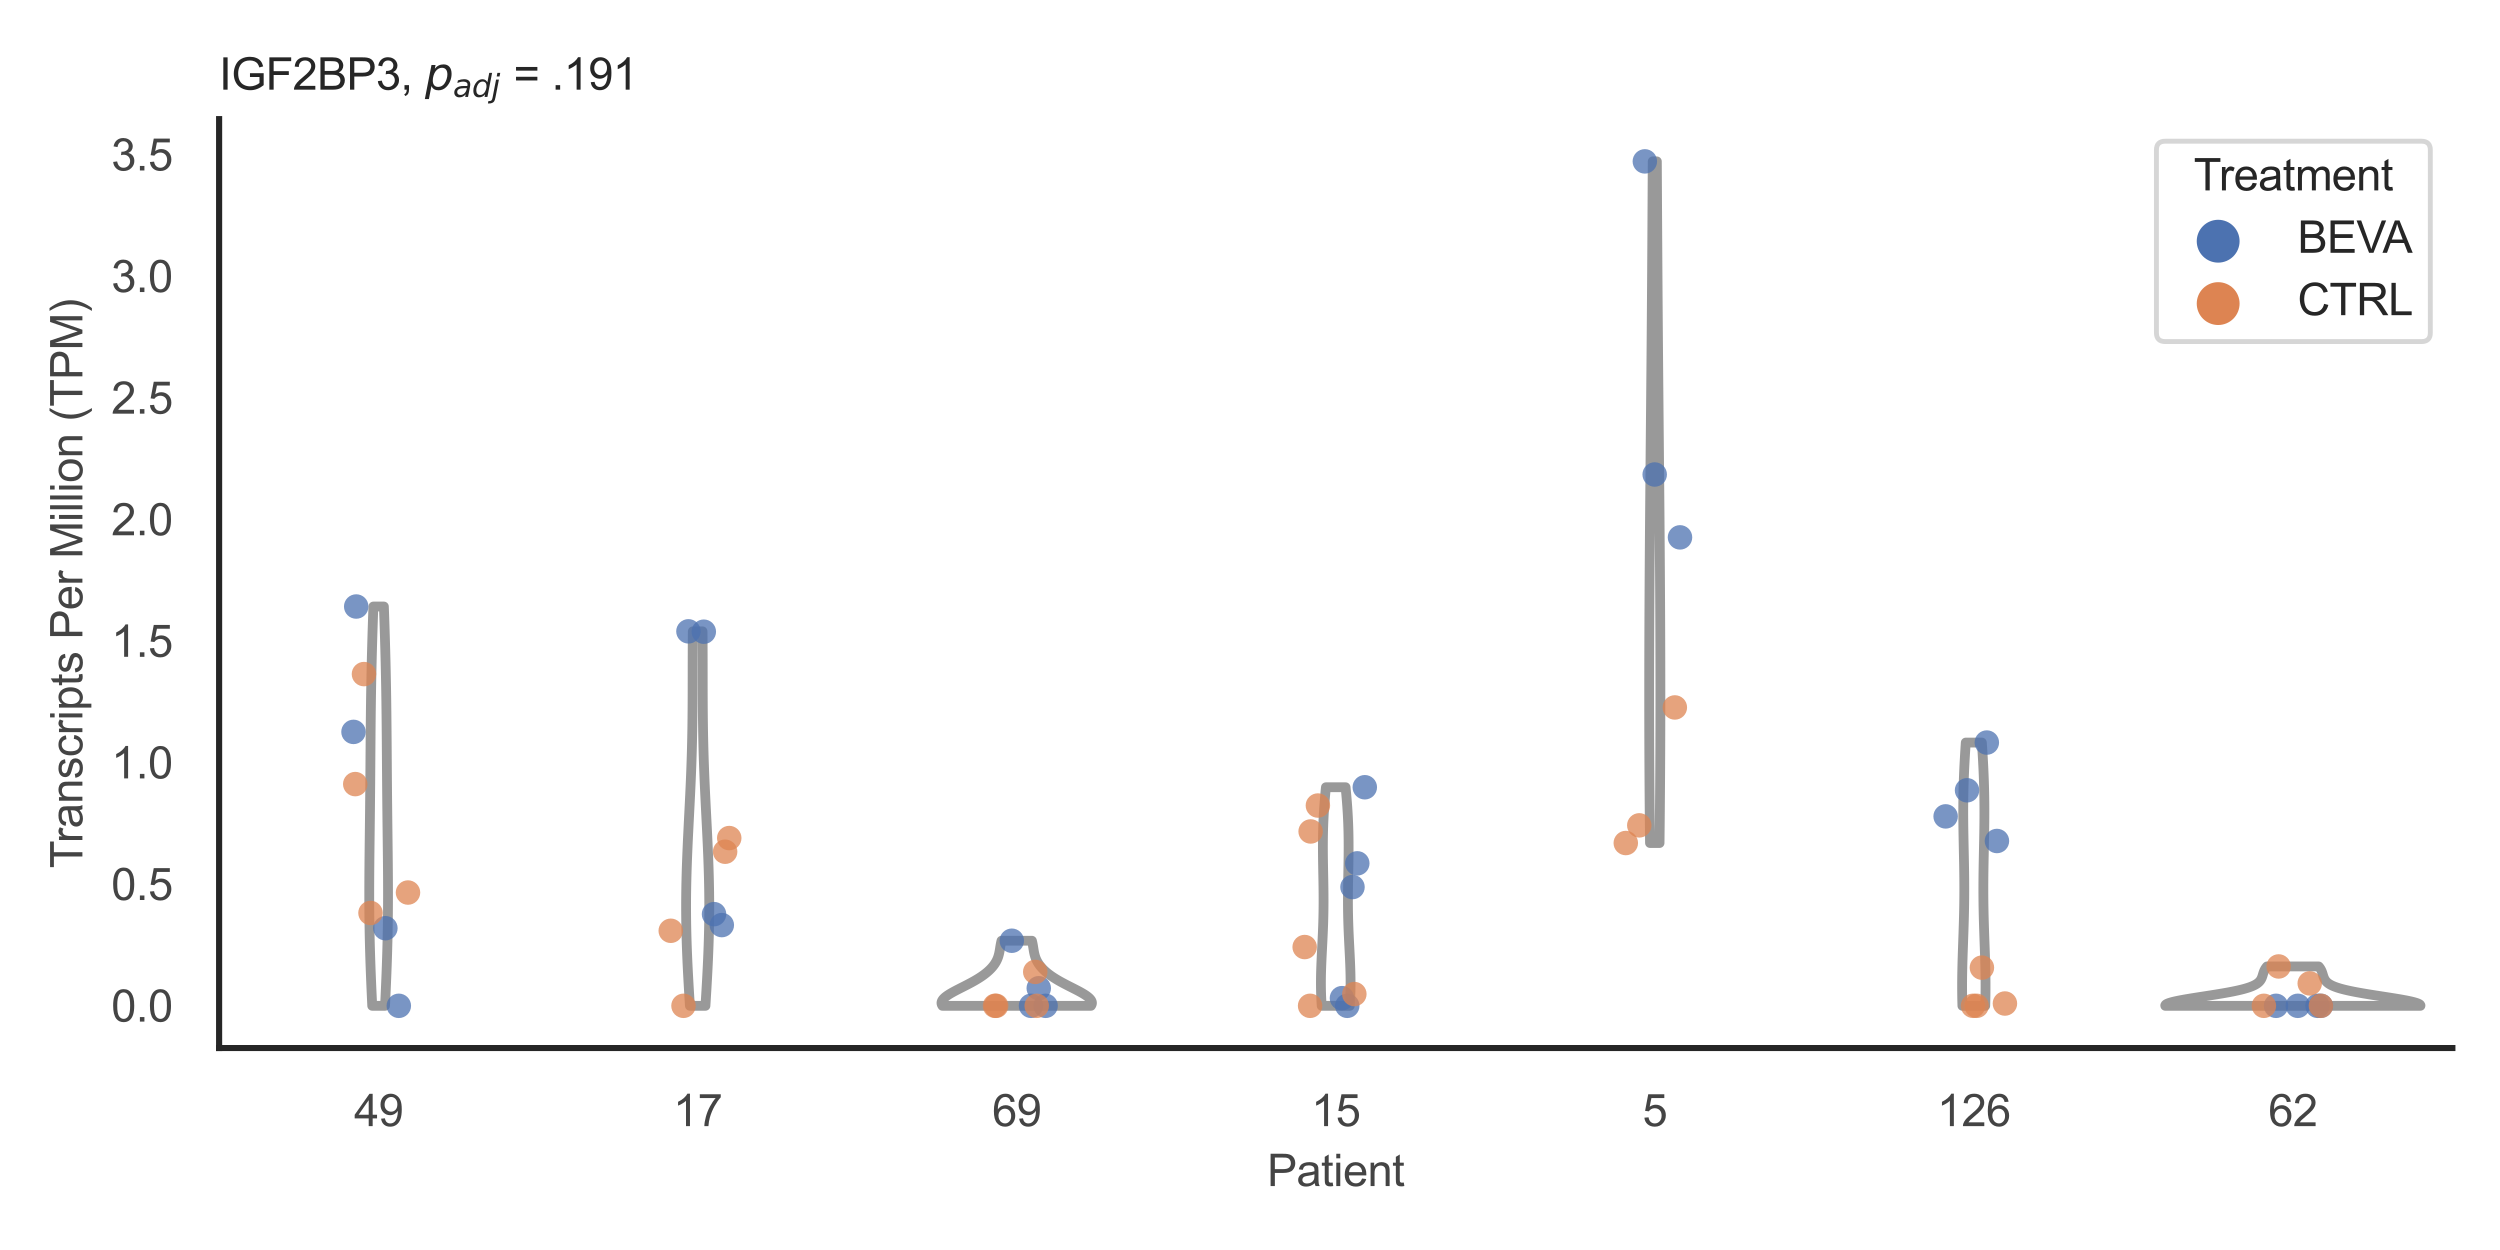 <?xml version="1.0" encoding="utf-8" standalone="no"?>
<!DOCTYPE svg PUBLIC "-//W3C//DTD SVG 1.1//EN"
  "http://www.w3.org/Graphics/SVG/1.1/DTD/svg11.dtd">
<svg xmlns:xlink="http://www.w3.org/1999/xlink" width="510.236pt" height="255.118pt" viewBox="0 0 510.236 255.118" xmlns="http://www.w3.org/2000/svg" version="1.1">
 <defs>
  <style type="text/css">*{stroke-linejoin: round; stroke-linecap: butt}</style>
 </defs>
 <g id="figure_1">
  <g id="patch_1">
   <path d="M 0 255.118 
L 510.236 255.118 
L 510.236 0 
L 0 0 
z
" style="fill: #ffffff"/>
  </g>
  <g id="axes_1">
   <g id="patch_2">
    <path d="M 44.72 213.898 
L 500.516 213.898 
L 500.516 24.32 
L 44.72 24.32 
z
" style="fill: #ffffff"/>
   </g>
   <g id="matplotlib.axis_1">
    <g id="xtick_1">
     <g id="text_1">
      <!-- 49 -->
      <g style="fill: #444444" transform="translate(72.272 229.84)scale(0.09 -0.09)">
       <defs>
        <path id="ArialMT-34" d="M 2069 0 
L 2069 1097 
L 81 1097 
L 81 1613 
L 2172 4581 
L 2631 4581 
L 2631 1613 
L 3250 1613 
L 3250 1097 
L 2631 1097 
L 2631 0 
L 2069 0 
z
M 2069 1613 
L 2069 3678 
L 634 1613 
L 2069 1613 
z
" transform="scale(0.016)"/>
        <path id="ArialMT-39" d="M 350 1059 
L 891 1109 
Q 959 728 1153 556 
Q 1347 384 1650 384 
Q 1909 384 2104 503 
Q 2300 622 2425 820 
Q 2550 1019 2634 1356 
Q 2719 1694 2719 2044 
Q 2719 2081 2716 2156 
Q 2547 1888 2255 1720 
Q 1963 1553 1622 1553 
Q 1053 1553 659 1965 
Q 266 2378 266 3053 
Q 266 3750 677 4175 
Q 1088 4600 1706 4600 
Q 2153 4600 2523 4359 
Q 2894 4119 3086 3673 
Q 3278 3228 3278 2384 
Q 3278 1506 3087 986 
Q 2897 466 2520 194 
Q 2144 -78 1638 -78 
Q 1100 -78 759 220 
Q 419 519 350 1059 
z
M 2653 3081 
Q 2653 3566 2395 3850 
Q 2138 4134 1775 4134 
Q 1400 4134 1122 3828 
Q 844 3522 844 3034 
Q 844 2597 1108 2323 
Q 1372 2050 1759 2050 
Q 2150 2050 2401 2323 
Q 2653 2597 2653 3081 
z
" transform="scale(0.016)"/>
       </defs>
       <use xlink:href="#ArialMT-34"/>
       <use xlink:href="#ArialMT-39" x="55.615"/>
      </g>
     </g>
    </g>
    <g id="xtick_2">
     <g id="text_2">
      <!-- 17 -->
      <g style="fill: #444444" transform="translate(137.386 229.84)scale(0.09 -0.09)">
       <defs>
        <path id="ArialMT-31" d="M 2384 0 
L 1822 0 
L 1822 3584 
Q 1619 3391 1289 3197 
Q 959 3003 697 2906 
L 697 3450 
Q 1169 3672 1522 3987 
Q 1875 4303 2022 4600 
L 2384 4600 
L 2384 0 
z
" transform="scale(0.016)"/>
        <path id="ArialMT-37" d="M 303 3981 
L 303 4522 
L 3269 4522 
L 3269 4084 
Q 2831 3619 2401 2847 
Q 1972 2075 1738 1259 
Q 1569 684 1522 0 
L 944 0 
Q 953 541 1156 1306 
Q 1359 2072 1739 2783 
Q 2119 3494 2547 3981 
L 303 3981 
z
" transform="scale(0.016)"/>
       </defs>
       <use xlink:href="#ArialMT-31"/>
       <use xlink:href="#ArialMT-37" x="55.615"/>
      </g>
     </g>
    </g>
    <g id="xtick_3">
     <g id="text_3">
      <!-- 69 -->
      <g style="fill: #444444" transform="translate(202.5 229.84)scale(0.09 -0.09)">
       <defs>
        <path id="ArialMT-36" d="M 3184 3459 
L 2625 3416 
Q 2550 3747 2413 3897 
Q 2184 4138 1850 4138 
Q 1581 4138 1378 3988 
Q 1113 3794 959 3422 
Q 806 3050 800 2363 
Q 1003 2672 1297 2822 
Q 1591 2972 1913 2972 
Q 2475 2972 2870 2558 
Q 3266 2144 3266 1488 
Q 3266 1056 3080 686 
Q 2894 316 2569 119 
Q 2244 -78 1831 -78 
Q 1128 -78 684 439 
Q 241 956 241 2144 
Q 241 3472 731 4075 
Q 1159 4600 1884 4600 
Q 2425 4600 2770 4297 
Q 3116 3994 3184 3459 
z
M 888 1484 
Q 888 1194 1011 928 
Q 1134 663 1356 523 
Q 1578 384 1822 384 
Q 2178 384 2434 671 
Q 2691 959 2691 1453 
Q 2691 1928 2437 2201 
Q 2184 2475 1800 2475 
Q 1419 2475 1153 2201 
Q 888 1928 888 1484 
z
" transform="scale(0.016)"/>
       </defs>
       <use xlink:href="#ArialMT-36"/>
       <use xlink:href="#ArialMT-39" x="55.615"/>
      </g>
     </g>
    </g>
    <g id="xtick_4">
     <g id="text_4">
      <!-- 15 -->
      <g style="fill: #444444" transform="translate(267.613 229.84)scale(0.09 -0.09)">
       <defs>
        <path id="ArialMT-35" d="M 266 1200 
L 856 1250 
Q 922 819 1161 601 
Q 1400 384 1738 384 
Q 2144 384 2425 690 
Q 2706 997 2706 1503 
Q 2706 1984 2436 2262 
Q 2166 2541 1728 2541 
Q 1456 2541 1237 2417 
Q 1019 2294 894 2097 
L 366 2166 
L 809 4519 
L 3088 4519 
L 3088 3981 
L 1259 3981 
L 1013 2750 
Q 1425 3038 1878 3038 
Q 2478 3038 2890 2622 
Q 3303 2206 3303 1553 
Q 3303 931 2941 478 
Q 2500 -78 1738 -78 
Q 1113 -78 717 272 
Q 322 622 266 1200 
z
" transform="scale(0.016)"/>
       </defs>
       <use xlink:href="#ArialMT-31"/>
       <use xlink:href="#ArialMT-35" x="55.615"/>
      </g>
     </g>
    </g>
    <g id="xtick_5">
     <g id="text_5">
      <!-- 5 -->
      <g style="fill: #444444" transform="translate(335.229 229.84)scale(0.09 -0.09)">
       <use xlink:href="#ArialMT-35"/>
      </g>
     </g>
    </g>
    <g id="xtick_6">
     <g id="text_6">
      <!-- 126 -->
      <g style="fill: #444444" transform="translate(395.338 229.84)scale(0.09 -0.09)">
       <defs>
        <path id="ArialMT-32" d="M 3222 541 
L 3222 0 
L 194 0 
Q 188 203 259 391 
Q 375 700 629 1000 
Q 884 1300 1366 1694 
Q 2113 2306 2375 2664 
Q 2638 3022 2638 3341 
Q 2638 3675 2398 3904 
Q 2159 4134 1775 4134 
Q 1369 4134 1125 3890 
Q 881 3647 878 3216 
L 300 3275 
Q 359 3922 746 4261 
Q 1134 4600 1788 4600 
Q 2447 4600 2831 4234 
Q 3216 3869 3216 3328 
Q 3216 3053 3103 2787 
Q 2991 2522 2730 2228 
Q 2469 1934 1863 1422 
Q 1356 997 1212 845 
Q 1069 694 975 541 
L 3222 541 
z
" transform="scale(0.016)"/>
       </defs>
       <use xlink:href="#ArialMT-31"/>
       <use xlink:href="#ArialMT-32" x="55.615"/>
       <use xlink:href="#ArialMT-36" x="111.23"/>
      </g>
     </g>
    </g>
    <g id="xtick_7">
     <g id="text_7">
      <!-- 62 -->
      <g style="fill: #444444" transform="translate(462.955 229.84)scale(0.09 -0.09)">
       <use xlink:href="#ArialMT-36"/>
       <use xlink:href="#ArialMT-32" x="55.615"/>
      </g>
     </g>
    </g>
    <g id="text_8">
     <!-- Patient -->
     <g style="fill: #444444" transform="translate(258.609 242.071)scale(0.09 -0.09)">
      <defs>
       <path id="ArialMT-50" d="M 494 0 
L 494 4581 
L 2222 4581 
Q 2678 4581 2919 4538 
Q 3256 4481 3484 4323 
Q 3713 4166 3852 3881 
Q 3991 3597 3991 3256 
Q 3991 2672 3619 2267 
Q 3247 1863 2275 1863 
L 1100 1863 
L 1100 0 
L 494 0 
z
M 1100 2403 
L 2284 2403 
Q 2872 2403 3119 2622 
Q 3366 2841 3366 3238 
Q 3366 3525 3220 3729 
Q 3075 3934 2838 4000 
Q 2684 4041 2272 4041 
L 1100 4041 
L 1100 2403 
z
" transform="scale(0.016)"/>
       <path id="ArialMT-61" d="M 2588 409 
Q 2275 144 1986 34 
Q 1697 -75 1366 -75 
Q 819 -75 525 192 
Q 231 459 231 875 
Q 231 1119 342 1320 
Q 453 1522 633 1644 
Q 813 1766 1038 1828 
Q 1203 1872 1538 1913 
Q 2219 1994 2541 2106 
Q 2544 2222 2544 2253 
Q 2544 2597 2384 2738 
Q 2169 2928 1744 2928 
Q 1347 2928 1158 2789 
Q 969 2650 878 2297 
L 328 2372 
Q 403 2725 575 2942 
Q 747 3159 1072 3276 
Q 1397 3394 1825 3394 
Q 2250 3394 2515 3294 
Q 2781 3194 2906 3042 
Q 3031 2891 3081 2659 
Q 3109 2516 3109 2141 
L 3109 1391 
Q 3109 606 3145 398 
Q 3181 191 3288 0 
L 2700 0 
Q 2613 175 2588 409 
z
M 2541 1666 
Q 2234 1541 1622 1453 
Q 1275 1403 1131 1340 
Q 988 1278 909 1158 
Q 831 1038 831 891 
Q 831 666 1001 516 
Q 1172 366 1500 366 
Q 1825 366 2078 508 
Q 2331 650 2450 897 
Q 2541 1088 2541 1459 
L 2541 1666 
z
" transform="scale(0.016)"/>
       <path id="ArialMT-74" d="M 1650 503 
L 1731 6 
Q 1494 -44 1306 -44 
Q 1000 -44 831 53 
Q 663 150 594 308 
Q 525 466 525 972 
L 525 2881 
L 113 2881 
L 113 3319 
L 525 3319 
L 525 4141 
L 1084 4478 
L 1084 3319 
L 1650 3319 
L 1650 2881 
L 1084 2881 
L 1084 941 
Q 1084 700 1114 631 
Q 1144 563 1211 522 
Q 1278 481 1403 481 
Q 1497 481 1650 503 
z
" transform="scale(0.016)"/>
       <path id="ArialMT-69" d="M 425 3934 
L 425 4581 
L 988 4581 
L 988 3934 
L 425 3934 
z
M 425 0 
L 425 3319 
L 988 3319 
L 988 0 
L 425 0 
z
" transform="scale(0.016)"/>
       <path id="ArialMT-65" d="M 2694 1069 
L 3275 997 
Q 3138 488 2766 206 
Q 2394 -75 1816 -75 
Q 1088 -75 661 373 
Q 234 822 234 1631 
Q 234 2469 665 2931 
Q 1097 3394 1784 3394 
Q 2450 3394 2872 2941 
Q 3294 2488 3294 1666 
Q 3294 1616 3291 1516 
L 816 1516 
Q 847 969 1125 678 
Q 1403 388 1819 388 
Q 2128 388 2347 550 
Q 2566 713 2694 1069 
z
M 847 1978 
L 2700 1978 
Q 2663 2397 2488 2606 
Q 2219 2931 1791 2931 
Q 1403 2931 1139 2672 
Q 875 2413 847 1978 
z
" transform="scale(0.016)"/>
       <path id="ArialMT-6e" d="M 422 0 
L 422 3319 
L 928 3319 
L 928 2847 
Q 1294 3394 1984 3394 
Q 2284 3394 2536 3286 
Q 2788 3178 2913 3003 
Q 3038 2828 3088 2588 
Q 3119 2431 3119 2041 
L 3119 0 
L 2556 0 
L 2556 2019 
Q 2556 2363 2490 2533 
Q 2425 2703 2258 2804 
Q 2091 2906 1866 2906 
Q 1506 2906 1245 2678 
Q 984 2450 984 1813 
L 984 0 
L 422 0 
z
" transform="scale(0.016)"/>
      </defs>
      <use xlink:href="#ArialMT-50"/>
      <use xlink:href="#ArialMT-61" x="66.699"/>
      <use xlink:href="#ArialMT-74" x="122.314"/>
      <use xlink:href="#ArialMT-69" x="150.098"/>
      <use xlink:href="#ArialMT-65" x="172.314"/>
      <use xlink:href="#ArialMT-6e" x="227.93"/>
      <use xlink:href="#ArialMT-74" x="283.545"/>
     </g>
    </g>
   </g>
   <g id="matplotlib.axis_2">
    <g id="ytick_1">
     <g id="text_9">
      <!-- 0.0 -->
      <g style="fill: #444444" transform="translate(22.71 208.502)scale(0.09 -0.09)">
       <defs>
        <path id="ArialMT-30" d="M 266 2259 
Q 266 3072 433 3567 
Q 600 4063 929 4331 
Q 1259 4600 1759 4600 
Q 2128 4600 2406 4451 
Q 2684 4303 2865 4023 
Q 3047 3744 3150 3342 
Q 3253 2941 3253 2259 
Q 3253 1453 3087 958 
Q 2922 463 2592 192 
Q 2263 -78 1759 -78 
Q 1097 -78 719 397 
Q 266 969 266 2259 
z
M 844 2259 
Q 844 1131 1108 757 
Q 1372 384 1759 384 
Q 2147 384 2411 759 
Q 2675 1134 2675 2259 
Q 2675 3391 2411 3762 
Q 2147 4134 1753 4134 
Q 1366 4134 1134 3806 
Q 844 3388 844 2259 
z
" transform="scale(0.016)"/>
        <path id="ArialMT-2e" d="M 581 0 
L 581 641 
L 1222 641 
L 1222 0 
L 581 0 
z
" transform="scale(0.016)"/>
       </defs>
       <use xlink:href="#ArialMT-30"/>
       <use xlink:href="#ArialMT-2e" x="55.615"/>
       <use xlink:href="#ArialMT-30" x="83.398"/>
      </g>
     </g>
    </g>
    <g id="ytick_2">
     <g id="text_10">
      <!-- 0.5 -->
      <g style="fill: #444444" transform="translate(22.71 183.686)scale(0.09 -0.09)">
       <use xlink:href="#ArialMT-30"/>
       <use xlink:href="#ArialMT-2e" x="55.615"/>
       <use xlink:href="#ArialMT-35" x="83.398"/>
      </g>
     </g>
    </g>
    <g id="ytick_3">
     <g id="text_11">
      <!-- 1.0 -->
      <g style="fill: #444444" transform="translate(22.71 158.87)scale(0.09 -0.09)">
       <use xlink:href="#ArialMT-31"/>
       <use xlink:href="#ArialMT-2e" x="55.615"/>
       <use xlink:href="#ArialMT-30" x="83.398"/>
      </g>
     </g>
    </g>
    <g id="ytick_4">
     <g id="text_12">
      <!-- 1.5 -->
      <g style="fill: #444444" transform="translate(22.71 134.055)scale(0.09 -0.09)">
       <use xlink:href="#ArialMT-31"/>
       <use xlink:href="#ArialMT-2e" x="55.615"/>
       <use xlink:href="#ArialMT-35" x="83.398"/>
      </g>
     </g>
    </g>
    <g id="ytick_5">
     <g id="text_13">
      <!-- 2.0 -->
      <g style="fill: #444444" transform="translate(22.71 109.239)scale(0.09 -0.09)">
       <use xlink:href="#ArialMT-32"/>
       <use xlink:href="#ArialMT-2e" x="55.615"/>
       <use xlink:href="#ArialMT-30" x="83.398"/>
      </g>
     </g>
    </g>
    <g id="ytick_6">
     <g id="text_14">
      <!-- 2.5 -->
      <g style="fill: #444444" transform="translate(22.71 84.423)scale(0.09 -0.09)">
       <use xlink:href="#ArialMT-32"/>
       <use xlink:href="#ArialMT-2e" x="55.615"/>
       <use xlink:href="#ArialMT-35" x="83.398"/>
      </g>
     </g>
    </g>
    <g id="ytick_7">
     <g id="text_15">
      <!-- 3.0 -->
      <g style="fill: #444444" transform="translate(22.71 59.607)scale(0.09 -0.09)">
       <defs>
        <path id="ArialMT-33" d="M 269 1209 
L 831 1284 
Q 928 806 1161 595 
Q 1394 384 1728 384 
Q 2125 384 2398 659 
Q 2672 934 2672 1341 
Q 2672 1728 2419 1979 
Q 2166 2231 1775 2231 
Q 1616 2231 1378 2169 
L 1441 2663 
Q 1497 2656 1531 2656 
Q 1891 2656 2178 2843 
Q 2466 3031 2466 3422 
Q 2466 3731 2256 3934 
Q 2047 4138 1716 4138 
Q 1388 4138 1169 3931 
Q 950 3725 888 3313 
L 325 3413 
Q 428 3978 793 4289 
Q 1159 4600 1703 4600 
Q 2078 4600 2393 4439 
Q 2709 4278 2876 4000 
Q 3044 3722 3044 3409 
Q 3044 3113 2884 2869 
Q 2725 2625 2413 2481 
Q 2819 2388 3044 2092 
Q 3269 1797 3269 1353 
Q 3269 753 2831 336 
Q 2394 -81 1725 -81 
Q 1122 -81 723 278 
Q 325 638 269 1209 
z
" transform="scale(0.016)"/>
       </defs>
       <use xlink:href="#ArialMT-33"/>
       <use xlink:href="#ArialMT-2e" x="55.615"/>
       <use xlink:href="#ArialMT-30" x="83.398"/>
      </g>
     </g>
    </g>
    <g id="ytick_8">
     <g id="text_16">
      <!-- 3.5 -->
      <g style="fill: #444444" transform="translate(22.71 34.792)scale(0.09 -0.09)">
       <use xlink:href="#ArialMT-33"/>
       <use xlink:href="#ArialMT-2e" x="55.615"/>
       <use xlink:href="#ArialMT-35" x="83.398"/>
      </g>
     </g>
    </g>
    <g id="text_17">
     <!-- Transcripts Per Million (TPM) -->
     <g style="fill: #444444" transform="translate(16.816 177.194)rotate(-90)scale(0.09 -0.09)">
      <defs>
       <path id="ArialMT-54" d="M 1659 0 
L 1659 4041 
L 150 4041 
L 150 4581 
L 3781 4581 
L 3781 4041 
L 2266 4041 
L 2266 0 
L 1659 0 
z
" transform="scale(0.016)"/>
       <path id="ArialMT-72" d="M 416 0 
L 416 3319 
L 922 3319 
L 922 2816 
Q 1116 3169 1280 3281 
Q 1444 3394 1641 3394 
Q 1925 3394 2219 3213 
L 2025 2691 
Q 1819 2813 1613 2813 
Q 1428 2813 1281 2702 
Q 1134 2591 1072 2394 
Q 978 2094 978 1738 
L 978 0 
L 416 0 
z
" transform="scale(0.016)"/>
       <path id="ArialMT-73" d="M 197 991 
L 753 1078 
Q 800 744 1014 566 
Q 1228 388 1613 388 
Q 2000 388 2187 545 
Q 2375 703 2375 916 
Q 2375 1106 2209 1216 
Q 2094 1291 1634 1406 
Q 1016 1563 777 1677 
Q 538 1791 414 1992 
Q 291 2194 291 2438 
Q 291 2659 392 2848 
Q 494 3038 669 3163 
Q 800 3259 1026 3326 
Q 1253 3394 1513 3394 
Q 1903 3394 2198 3281 
Q 2494 3169 2634 2976 
Q 2775 2784 2828 2463 
L 2278 2388 
Q 2241 2644 2061 2787 
Q 1881 2931 1553 2931 
Q 1166 2931 1000 2803 
Q 834 2675 834 2503 
Q 834 2394 903 2306 
Q 972 2216 1119 2156 
Q 1203 2125 1616 2013 
Q 2213 1853 2448 1751 
Q 2684 1650 2818 1456 
Q 2953 1263 2953 975 
Q 2953 694 2789 445 
Q 2625 197 2315 61 
Q 2006 -75 1616 -75 
Q 969 -75 630 194 
Q 291 463 197 991 
z
" transform="scale(0.016)"/>
       <path id="ArialMT-63" d="M 2588 1216 
L 3141 1144 
Q 3050 572 2676 248 
Q 2303 -75 1759 -75 
Q 1078 -75 664 370 
Q 250 816 250 1647 
Q 250 2184 428 2587 
Q 606 2991 970 3192 
Q 1334 3394 1763 3394 
Q 2303 3394 2647 3120 
Q 2991 2847 3088 2344 
L 2541 2259 
Q 2463 2594 2264 2762 
Q 2066 2931 1784 2931 
Q 1359 2931 1093 2626 
Q 828 2322 828 1663 
Q 828 994 1084 691 
Q 1341 388 1753 388 
Q 2084 388 2306 591 
Q 2528 794 2588 1216 
z
" transform="scale(0.016)"/>
       <path id="ArialMT-70" d="M 422 -1272 
L 422 3319 
L 934 3319 
L 934 2888 
Q 1116 3141 1344 3267 
Q 1572 3394 1897 3394 
Q 2322 3394 2647 3175 
Q 2972 2956 3137 2557 
Q 3303 2159 3303 1684 
Q 3303 1175 3120 767 
Q 2938 359 2589 142 
Q 2241 -75 1856 -75 
Q 1575 -75 1351 44 
Q 1128 163 984 344 
L 984 -1272 
L 422 -1272 
z
M 931 1641 
Q 931 1000 1190 694 
Q 1450 388 1819 388 
Q 2194 388 2461 705 
Q 2728 1022 2728 1688 
Q 2728 2322 2467 2637 
Q 2206 2953 1844 2953 
Q 1484 2953 1207 2617 
Q 931 2281 931 1641 
z
" transform="scale(0.016)"/>
       <path id="ArialMT-20" transform="scale(0.016)"/>
       <path id="ArialMT-4d" d="M 475 0 
L 475 4581 
L 1388 4581 
L 2472 1338 
Q 2622 884 2691 659 
Q 2769 909 2934 1394 
L 4031 4581 
L 4847 4581 
L 4847 0 
L 4263 0 
L 4263 3834 
L 2931 0 
L 2384 0 
L 1059 3900 
L 1059 0 
L 475 0 
z
" transform="scale(0.016)"/>
       <path id="ArialMT-6c" d="M 409 0 
L 409 4581 
L 972 4581 
L 972 0 
L 409 0 
z
" transform="scale(0.016)"/>
       <path id="ArialMT-6f" d="M 213 1659 
Q 213 2581 725 3025 
Q 1153 3394 1769 3394 
Q 2453 3394 2887 2945 
Q 3322 2497 3322 1706 
Q 3322 1066 3130 698 
Q 2938 331 2570 128 
Q 2203 -75 1769 -75 
Q 1072 -75 642 372 
Q 213 819 213 1659 
z
M 791 1659 
Q 791 1022 1069 705 
Q 1347 388 1769 388 
Q 2188 388 2466 706 
Q 2744 1025 2744 1678 
Q 2744 2294 2464 2611 
Q 2184 2928 1769 2928 
Q 1347 2928 1069 2612 
Q 791 2297 791 1659 
z
" transform="scale(0.016)"/>
       <path id="ArialMT-28" d="M 1497 -1347 
Q 1031 -759 709 28 
Q 388 816 388 1659 
Q 388 2403 628 3084 
Q 909 3875 1497 4659 
L 1900 4659 
Q 1522 4009 1400 3731 
Q 1209 3300 1100 2831 
Q 966 2247 966 1656 
Q 966 153 1900 -1347 
L 1497 -1347 
z
" transform="scale(0.016)"/>
       <path id="ArialMT-29" d="M 791 -1347 
L 388 -1347 
Q 1322 153 1322 1656 
Q 1322 2244 1188 2822 
Q 1081 3291 891 3722 
Q 769 4003 388 4659 
L 791 4659 
Q 1378 3875 1659 3084 
Q 1900 2403 1900 1659 
Q 1900 816 1576 28 
Q 1253 -759 791 -1347 
z
" transform="scale(0.016)"/>
      </defs>
      <use xlink:href="#ArialMT-54"/>
      <use xlink:href="#ArialMT-72" x="57.334"/>
      <use xlink:href="#ArialMT-61" x="90.635"/>
      <use xlink:href="#ArialMT-6e" x="146.25"/>
      <use xlink:href="#ArialMT-73" x="201.865"/>
      <use xlink:href="#ArialMT-63" x="251.865"/>
      <use xlink:href="#ArialMT-72" x="301.865"/>
      <use xlink:href="#ArialMT-69" x="335.166"/>
      <use xlink:href="#ArialMT-70" x="357.383"/>
      <use xlink:href="#ArialMT-74" x="412.998"/>
      <use xlink:href="#ArialMT-73" x="440.781"/>
      <use xlink:href="#ArialMT-20" x="490.781"/>
      <use xlink:href="#ArialMT-50" x="518.564"/>
      <use xlink:href="#ArialMT-65" x="585.264"/>
      <use xlink:href="#ArialMT-72" x="640.879"/>
      <use xlink:href="#ArialMT-20" x="674.18"/>
      <use xlink:href="#ArialMT-4d" x="701.963"/>
      <use xlink:href="#ArialMT-69" x="785.264"/>
      <use xlink:href="#ArialMT-6c" x="807.48"/>
      <use xlink:href="#ArialMT-6c" x="829.697"/>
      <use xlink:href="#ArialMT-69" x="851.914"/>
      <use xlink:href="#ArialMT-6f" x="874.131"/>
      <use xlink:href="#ArialMT-6e" x="929.746"/>
      <use xlink:href="#ArialMT-20" x="985.361"/>
      <use xlink:href="#ArialMT-28" x="1013.145"/>
      <use xlink:href="#ArialMT-54" x="1046.445"/>
      <use xlink:href="#ArialMT-50" x="1107.529"/>
      <use xlink:href="#ArialMT-4d" x="1174.229"/>
      <use xlink:href="#ArialMT-29" x="1257.529"/>
     </g>
    </g>
   </g>
   <g id="PolyCollection_1">
    <defs>
     <path id="md5a2f3ef71" d="M 78.585 -49.837 
L 75.969 -49.837 
L 75.93 -50.66 
L 75.891 -51.484 
L 75.853 -52.307 
L 75.816 -53.13 
L 75.78 -53.953 
L 75.746 -54.776 
L 75.712 -55.599 
L 75.679 -56.423 
L 75.648 -57.246 
L 75.618 -58.069 
L 75.589 -58.892 
L 75.562 -59.715 
L 75.537 -60.538 
L 75.513 -61.362 
L 75.491 -62.185 
L 75.471 -63.008 
L 75.452 -63.831 
L 75.436 -64.654 
L 75.421 -65.477 
L 75.407 -66.301 
L 75.396 -67.124 
L 75.386 -67.947 
L 75.378 -68.77 
L 75.372 -69.593 
L 75.367 -70.416 
L 75.363 -71.24 
L 75.362 -72.063 
L 75.361 -72.886 
L 75.362 -73.709 
L 75.364 -74.532 
L 75.368 -75.355 
L 75.372 -76.179 
L 75.377 -77.002 
L 75.384 -77.825 
L 75.391 -78.648 
L 75.398 -79.471 
L 75.406 -80.294 
L 75.415 -81.118 
L 75.424 -81.941 
L 75.433 -82.764 
L 75.443 -83.587 
L 75.453 -84.41 
L 75.462 -85.234 
L 75.472 -86.057 
L 75.481 -86.88 
L 75.491 -87.703 
L 75.5 -88.526 
L 75.509 -89.349 
L 75.518 -90.173 
L 75.526 -90.996 
L 75.534 -91.819 
L 75.542 -92.642 
L 75.55 -93.465 
L 75.557 -94.288 
L 75.564 -95.112 
L 75.571 -95.935 
L 75.577 -96.758 
L 75.583 -97.581 
L 75.589 -98.404 
L 75.595 -99.227 
L 75.601 -100.051 
L 75.607 -100.874 
L 75.613 -101.697 
L 75.619 -102.52 
L 75.625 -103.343 
L 75.631 -104.166 
L 75.638 -104.99 
L 75.644 -105.813 
L 75.652 -106.636 
L 75.659 -107.459 
L 75.667 -108.282 
L 75.676 -109.105 
L 75.685 -109.929 
L 75.695 -110.752 
L 75.706 -111.575 
L 75.717 -112.398 
L 75.729 -113.221 
L 75.742 -114.044 
L 75.756 -114.868 
L 75.77 -115.691 
L 75.786 -116.514 
L 75.802 -117.337 
L 75.819 -118.16 
L 75.837 -118.983 
L 75.856 -119.807 
L 75.876 -120.63 
L 75.896 -121.453 
L 75.918 -122.276 
L 75.94 -123.099 
L 75.964 -123.923 
L 75.988 -124.746 
L 76.012 -125.569 
L 76.038 -126.392 
L 76.064 -127.215 
L 76.091 -128.038 
L 76.118 -128.862 
L 76.146 -129.685 
L 76.175 -130.508 
L 76.204 -131.331 
L 78.35 -131.331 
L 78.35 -131.331 
L 78.379 -130.508 
L 78.407 -129.685 
L 78.435 -128.862 
L 78.463 -128.038 
L 78.49 -127.215 
L 78.516 -126.392 
L 78.541 -125.569 
L 78.566 -124.746 
L 78.59 -123.923 
L 78.613 -123.099 
L 78.636 -122.276 
L 78.657 -121.453 
L 78.678 -120.63 
L 78.698 -119.807 
L 78.717 -118.983 
L 78.735 -118.16 
L 78.752 -117.337 
L 78.768 -116.514 
L 78.783 -115.691 
L 78.798 -114.868 
L 78.812 -114.044 
L 78.824 -113.221 
L 78.837 -112.398 
L 78.848 -111.575 
L 78.858 -110.752 
L 78.868 -109.929 
L 78.878 -109.105 
L 78.886 -108.282 
L 78.894 -107.459 
L 78.902 -106.636 
L 78.909 -105.813 
L 78.916 -104.99 
L 78.923 -104.166 
L 78.929 -103.343 
L 78.935 -102.52 
L 78.941 -101.697 
L 78.947 -100.874 
L 78.953 -100.051 
L 78.959 -99.227 
L 78.964 -98.404 
L 78.971 -97.581 
L 78.977 -96.758 
L 78.983 -95.935 
L 78.99 -95.112 
L 78.997 -94.288 
L 79.004 -93.465 
L 79.012 -92.642 
L 79.019 -91.819 
L 79.028 -90.996 
L 79.036 -90.173 
L 79.045 -89.349 
L 79.054 -88.526 
L 79.063 -87.703 
L 79.072 -86.88 
L 79.082 -86.057 
L 79.092 -85.234 
L 79.101 -84.41 
L 79.111 -83.587 
L 79.12 -82.764 
L 79.13 -81.941 
L 79.139 -81.118 
L 79.147 -80.294 
L 79.156 -79.471 
L 79.163 -78.648 
L 79.17 -77.825 
L 79.176 -77.002 
L 79.182 -76.179 
L 79.186 -75.355 
L 79.189 -74.532 
L 79.192 -73.709 
L 79.193 -72.886 
L 79.192 -72.063 
L 79.19 -71.24 
L 79.187 -70.416 
L 79.182 -69.593 
L 79.176 -68.77 
L 79.168 -67.947 
L 79.158 -67.124 
L 79.146 -66.301 
L 79.133 -65.477 
L 79.118 -64.654 
L 79.101 -63.831 
L 79.083 -63.008 
L 79.062 -62.185 
L 79.04 -61.362 
L 79.017 -60.538 
L 78.991 -59.715 
L 78.964 -58.892 
L 78.936 -58.069 
L 78.906 -57.246 
L 78.875 -56.423 
L 78.842 -55.599 
L 78.808 -54.776 
L 78.773 -53.953 
L 78.737 -53.13 
L 78.7 -52.307 
L 78.663 -51.484 
L 78.624 -50.66 
L 78.585 -49.837 
z
" style="stroke: #999999; stroke-width: 2"/>
    </defs>
    <g clip-path="url(#p647ed21ac2)">
     <use xlink:href="#md5a2f3ef71" x="0" y="255.118" style="fill: #ffffff; stroke: #999999; stroke-width: 2"/>
    </g>
   </g>
   <g id="PolyCollection_2">
    <defs>
     <path id="m8ab1d22920" d="M 143.977 -49.837 
L 140.804 -49.837 
L 140.756 -50.609 
L 140.708 -51.381 
L 140.661 -52.153 
L 140.615 -52.925 
L 140.569 -53.697 
L 140.525 -54.469 
L 140.482 -55.241 
L 140.44 -56.013 
L 140.399 -56.785 
L 140.36 -57.557 
L 140.323 -58.329 
L 140.288 -59.101 
L 140.254 -59.873 
L 140.222 -60.645 
L 140.193 -61.417 
L 140.165 -62.189 
L 140.14 -62.961 
L 140.118 -63.733 
L 140.097 -64.505 
L 140.08 -65.277 
L 140.064 -66.049 
L 140.052 -66.821 
L 140.042 -67.593 
L 140.035 -68.365 
L 140.03 -69.137 
L 140.028 -69.909 
L 140.029 -70.681 
L 140.032 -71.453 
L 140.039 -72.225 
L 140.047 -72.997 
L 140.059 -73.769 
L 140.072 -74.541 
L 140.089 -75.313 
L 140.107 -76.085 
L 140.128 -76.857 
L 140.151 -77.629 
L 140.176 -78.401 
L 140.203 -79.173 
L 140.232 -79.945 
L 140.263 -80.717 
L 140.295 -81.489 
L 140.329 -82.261 
L 140.363 -83.033 
L 140.399 -83.805 
L 140.436 -84.577 
L 140.474 -85.349 
L 140.512 -86.121 
L 140.551 -86.893 
L 140.59 -87.665 
L 140.629 -88.437 
L 140.669 -89.209 
L 140.708 -89.981 
L 140.747 -90.753 
L 140.785 -91.525 
L 140.823 -92.297 
L 140.86 -93.069 
L 140.896 -93.841 
L 140.932 -94.613 
L 140.966 -95.385 
L 140.999 -96.157 
L 141.03 -96.928 
L 141.061 -97.7 
L 141.09 -98.472 
L 141.117 -99.244 
L 141.143 -100.016 
L 141.167 -100.788 
L 141.19 -101.56 
L 141.211 -102.332 
L 141.23 -103.104 
L 141.248 -103.876 
L 141.264 -104.648 
L 141.279 -105.42 
L 141.292 -106.192 
L 141.304 -106.964 
L 141.314 -107.736 
L 141.323 -108.508 
L 141.33 -109.28 
L 141.337 -110.052 
L 141.342 -110.824 
L 141.347 -111.596 
L 141.35 -112.368 
L 141.353 -113.14 
L 141.355 -113.912 
L 141.357 -114.684 
L 141.358 -115.456 
L 141.359 -116.228 
L 141.36 -117 
L 141.361 -117.772 
L 141.361 -118.544 
L 141.362 -119.316 
L 141.364 -120.088 
L 141.365 -120.86 
L 141.368 -121.632 
L 141.37 -122.404 
L 141.374 -123.176 
L 141.378 -123.948 
L 141.383 -124.72 
L 141.389 -125.492 
L 141.395 -126.264 
L 143.386 -126.264 
L 143.386 -126.264 
L 143.393 -125.492 
L 143.398 -124.72 
L 143.403 -123.948 
L 143.408 -123.176 
L 143.411 -122.404 
L 143.414 -121.632 
L 143.416 -120.86 
L 143.418 -120.088 
L 143.419 -119.316 
L 143.42 -118.544 
L 143.421 -117.772 
L 143.421 -117 
L 143.422 -116.228 
L 143.423 -115.456 
L 143.424 -114.684 
L 143.426 -113.912 
L 143.428 -113.14 
L 143.431 -112.368 
L 143.435 -111.596 
L 143.439 -110.824 
L 143.444 -110.052 
L 143.451 -109.28 
L 143.458 -108.508 
L 143.467 -107.736 
L 143.478 -106.964 
L 143.489 -106.192 
L 143.502 -105.42 
L 143.517 -104.648 
L 143.533 -103.876 
L 143.551 -103.104 
L 143.57 -102.332 
L 143.591 -101.56 
L 143.614 -100.788 
L 143.638 -100.016 
L 143.664 -99.244 
L 143.692 -98.472 
L 143.72 -97.7 
L 143.751 -96.928 
L 143.782 -96.157 
L 143.815 -95.385 
L 143.85 -94.613 
L 143.885 -93.841 
L 143.921 -93.069 
L 143.958 -92.297 
L 143.996 -91.525 
L 144.034 -90.753 
L 144.073 -89.981 
L 144.112 -89.209 
L 144.152 -88.437 
L 144.191 -87.665 
L 144.23 -86.893 
L 144.269 -86.121 
L 144.307 -85.349 
L 144.345 -84.577 
L 144.382 -83.805 
L 144.418 -83.033 
L 144.453 -82.261 
L 144.486 -81.489 
L 144.518 -80.717 
L 144.549 -79.945 
L 144.578 -79.173 
L 144.605 -78.401 
L 144.63 -77.629 
L 144.653 -76.857 
L 144.674 -76.085 
L 144.693 -75.313 
L 144.709 -74.541 
L 144.723 -73.769 
L 144.734 -72.997 
L 144.743 -72.225 
L 144.749 -71.453 
L 144.752 -70.681 
L 144.753 -69.909 
L 144.751 -69.137 
L 144.747 -68.365 
L 144.739 -67.593 
L 144.729 -66.821 
L 144.717 -66.049 
L 144.702 -65.277 
L 144.684 -64.505 
L 144.664 -63.733 
L 144.641 -62.961 
L 144.616 -62.189 
L 144.588 -61.417 
L 144.559 -60.645 
L 144.527 -59.873 
L 144.494 -59.101 
L 144.458 -58.329 
L 144.421 -57.557 
L 144.382 -56.785 
L 144.341 -56.013 
L 144.3 -55.241 
L 144.256 -54.469 
L 144.212 -53.697 
L 144.167 -52.925 
L 144.12 -52.153 
L 144.073 -51.381 
L 144.026 -50.609 
L 143.977 -49.837 
z
" style="stroke: #999999; stroke-width: 2"/>
    </defs>
    <g clip-path="url(#p647ed21ac2)">
     <use xlink:href="#m8ab1d22920" x="0" y="255.118" style="fill: #ffffff; stroke: #999999; stroke-width: 2"/>
    </g>
   </g>
   <g id="PolyCollection_3">
    <defs>
     <path id="md90781e6a0" d="M 222.661 -49.837 
L 192.348 -49.837 
L 192.267 -49.971 
L 192.208 -50.106 
L 192.17 -50.24 
L 192.153 -50.374 
L 192.156 -50.508 
L 192.18 -50.642 
L 192.224 -50.776 
L 192.287 -50.91 
L 192.37 -51.045 
L 192.47 -51.179 
L 192.588 -51.313 
L 192.723 -51.447 
L 192.873 -51.581 
L 193.038 -51.715 
L 193.217 -51.85 
L 193.409 -51.984 
L 193.612 -52.118 
L 193.827 -52.252 
L 194.05 -52.386 
L 194.283 -52.52 
L 194.523 -52.655 
L 194.769 -52.789 
L 195.021 -52.923 
L 195.277 -53.057 
L 195.537 -53.191 
L 195.799 -53.325 
L 196.063 -53.46 
L 196.328 -53.594 
L 196.593 -53.728 
L 196.857 -53.862 
L 197.119 -53.996 
L 197.38 -54.13 
L 197.637 -54.264 
L 197.892 -54.399 
L 198.143 -54.533 
L 198.39 -54.667 
L 198.632 -54.801 
L 198.869 -54.935 
L 199.102 -55.069 
L 199.329 -55.204 
L 199.55 -55.338 
L 199.766 -55.472 
L 199.976 -55.606 
L 200.18 -55.74 
L 200.378 -55.874 
L 200.57 -56.009 
L 200.756 -56.143 
L 200.936 -56.277 
L 201.11 -56.411 
L 201.278 -56.545 
L 201.44 -56.679 
L 201.596 -56.814 
L 201.746 -56.948 
L 201.891 -57.082 
L 202.03 -57.216 
L 202.163 -57.35 
L 202.291 -57.484 
L 202.413 -57.619 
L 202.53 -57.753 
L 202.642 -57.887 
L 202.748 -58.021 
L 202.85 -58.155 
L 202.946 -58.289 
L 203.037 -58.423 
L 203.124 -58.558 
L 203.206 -58.692 
L 203.283 -58.826 
L 203.355 -58.96 
L 203.423 -59.094 
L 203.487 -59.228 
L 203.547 -59.363 
L 203.602 -59.497 
L 203.654 -59.631 
L 203.702 -59.765 
L 203.747 -59.899 
L 203.788 -60.033 
L 203.826 -60.168 
L 203.862 -60.302 
L 203.894 -60.436 
L 203.925 -60.57 
L 203.953 -60.704 
L 203.979 -60.838 
L 204.004 -60.973 
L 204.028 -61.107 
L 204.05 -61.241 
L 204.072 -61.375 
L 204.093 -61.509 
L 204.114 -61.643 
L 204.135 -61.778 
L 204.156 -61.912 
L 204.178 -62.046 
L 204.201 -62.18 
L 204.225 -62.314 
L 204.25 -62.448 
L 204.277 -62.582 
L 204.305 -62.717 
L 204.335 -62.851 
L 204.367 -62.985 
L 204.402 -63.119 
L 210.607 -63.119 
L 210.607 -63.119 
L 210.641 -62.985 
L 210.674 -62.851 
L 210.704 -62.717 
L 210.732 -62.582 
L 210.759 -62.448 
L 210.784 -62.314 
L 210.808 -62.18 
L 210.831 -62.046 
L 210.852 -61.912 
L 210.874 -61.778 
L 210.895 -61.643 
L 210.916 -61.509 
L 210.937 -61.375 
L 210.959 -61.241 
L 210.981 -61.107 
L 211.004 -60.973 
L 211.029 -60.838 
L 211.056 -60.704 
L 211.084 -60.57 
L 211.114 -60.436 
L 211.147 -60.302 
L 211.182 -60.168 
L 211.221 -60.033 
L 211.262 -59.899 
L 211.307 -59.765 
L 211.355 -59.631 
L 211.407 -59.497 
L 211.462 -59.363 
L 211.522 -59.228 
L 211.586 -59.094 
L 211.654 -58.96 
L 211.726 -58.826 
L 211.803 -58.692 
L 211.885 -58.558 
L 211.971 -58.423 
L 212.063 -58.289 
L 212.159 -58.155 
L 212.26 -58.021 
L 212.367 -57.887 
L 212.478 -57.753 
L 212.595 -57.619 
L 212.718 -57.484 
L 212.846 -57.35 
L 212.979 -57.216 
L 213.118 -57.082 
L 213.263 -56.948 
L 213.413 -56.814 
L 213.569 -56.679 
L 213.731 -56.545 
L 213.899 -56.411 
L 214.073 -56.277 
L 214.253 -56.143 
L 214.439 -56.009 
L 214.631 -55.874 
L 214.829 -55.74 
L 215.033 -55.606 
L 215.243 -55.472 
L 215.459 -55.338 
L 215.68 -55.204 
L 215.907 -55.069 
L 216.139 -54.935 
L 216.377 -54.801 
L 216.619 -54.667 
L 216.866 -54.533 
L 217.117 -54.399 
L 217.371 -54.264 
L 217.629 -54.13 
L 217.889 -53.996 
L 218.152 -53.862 
L 218.416 -53.728 
L 218.681 -53.594 
L 218.945 -53.46 
L 219.209 -53.325 
L 219.472 -53.191 
L 219.731 -53.057 
L 219.988 -52.923 
L 220.24 -52.789 
L 220.486 -52.655 
L 220.726 -52.52 
L 220.958 -52.386 
L 221.182 -52.252 
L 221.396 -52.118 
L 221.6 -51.984 
L 221.792 -51.85 
L 221.97 -51.715 
L 222.136 -51.581 
L 222.286 -51.447 
L 222.42 -51.313 
L 222.538 -51.179 
L 222.639 -51.045 
L 222.721 -50.91 
L 222.785 -50.776 
L 222.829 -50.642 
L 222.853 -50.508 
L 222.856 -50.374 
L 222.839 -50.24 
L 222.801 -50.106 
L 222.741 -49.971 
L 222.661 -49.837 
z
" style="stroke: #999999; stroke-width: 2"/>
    </defs>
    <g clip-path="url(#p647ed21ac2)">
     <use xlink:href="#md90781e6a0" x="0" y="255.118" style="fill: #ffffff; stroke: #999999; stroke-width: 2"/>
    </g>
   </g>
   <g id="PolyCollection_4">
    <defs>
     <path id="m2b3b822025" d="M 275.486 -49.837 
L 269.75 -49.837 
L 269.72 -50.288 
L 269.694 -50.738 
L 269.67 -51.189 
L 269.65 -51.64 
L 269.632 -52.09 
L 269.618 -52.541 
L 269.607 -52.991 
L 269.599 -53.442 
L 269.594 -53.892 
L 269.592 -54.343 
L 269.592 -54.794 
L 269.596 -55.244 
L 269.601 -55.695 
L 269.609 -56.145 
L 269.62 -56.596 
L 269.632 -57.047 
L 269.646 -57.497 
L 269.662 -57.948 
L 269.679 -58.398 
L 269.698 -58.849 
L 269.718 -59.3 
L 269.739 -59.75 
L 269.761 -60.201 
L 269.783 -60.651 
L 269.806 -61.102 
L 269.829 -61.552 
L 269.851 -62.003 
L 269.874 -62.454 
L 269.897 -62.904 
L 269.919 -63.355 
L 269.94 -63.805 
L 269.961 -64.256 
L 269.981 -64.707 
L 270 -65.157 
L 270.018 -65.608 
L 270.035 -66.058 
L 270.05 -66.509 
L 270.064 -66.959 
L 270.077 -67.41 
L 270.088 -67.861 
L 270.098 -68.311 
L 270.107 -68.762 
L 270.114 -69.212 
L 270.12 -69.663 
L 270.124 -70.114 
L 270.127 -70.564 
L 270.129 -71.015 
L 270.129 -71.465 
L 270.128 -71.916 
L 270.126 -72.367 
L 270.123 -72.817 
L 270.119 -73.268 
L 270.113 -73.718 
L 270.108 -74.169 
L 270.101 -74.619 
L 270.094 -75.07 
L 270.086 -75.521 
L 270.078 -75.971 
L 270.07 -76.422 
L 270.061 -76.872 
L 270.053 -77.323 
L 270.045 -77.774 
L 270.037 -78.224 
L 270.029 -78.675 
L 270.022 -79.125 
L 270.015 -79.576 
L 270.009 -80.026 
L 270.004 -80.477 
L 270 -80.928 
L 269.997 -81.378 
L 269.995 -81.829 
L 269.994 -82.279 
L 269.995 -82.73 
L 269.997 -83.181 
L 270 -83.631 
L 270.005 -84.082 
L 270.012 -84.532 
L 270.02 -84.983 
L 270.03 -85.434 
L 270.042 -85.884 
L 270.056 -86.335 
L 270.072 -86.785 
L 270.089 -87.236 
L 270.108 -87.686 
L 270.129 -88.137 
L 270.152 -88.588 
L 270.177 -89.038 
L 270.204 -89.489 
L 270.233 -89.939 
L 270.263 -90.39 
L 270.296 -90.841 
L 270.33 -91.291 
L 270.365 -91.742 
L 270.403 -92.192 
L 270.441 -92.643 
L 270.482 -93.093 
L 270.523 -93.544 
L 270.566 -93.995 
L 270.611 -94.445 
L 274.626 -94.445 
L 274.626 -94.445 
L 274.67 -93.995 
L 274.713 -93.544 
L 274.755 -93.093 
L 274.795 -92.643 
L 274.834 -92.192 
L 274.871 -91.742 
L 274.907 -91.291 
L 274.941 -90.841 
L 274.973 -90.39 
L 275.003 -89.939 
L 275.032 -89.489 
L 275.059 -89.038 
L 275.084 -88.588 
L 275.107 -88.137 
L 275.128 -87.686 
L 275.147 -87.236 
L 275.165 -86.785 
L 275.18 -86.335 
L 275.194 -85.884 
L 275.206 -85.434 
L 275.216 -84.983 
L 275.224 -84.532 
L 275.231 -84.082 
L 275.236 -83.631 
L 275.239 -83.181 
L 275.241 -82.73 
L 275.242 -82.279 
L 275.241 -81.829 
L 275.239 -81.378 
L 275.236 -80.928 
L 275.232 -80.477 
L 275.227 -80.026 
L 275.221 -79.576 
L 275.214 -79.125 
L 275.207 -78.675 
L 275.2 -78.224 
L 275.191 -77.774 
L 275.183 -77.323 
L 275.175 -76.872 
L 275.166 -76.422 
L 275.158 -75.971 
L 275.15 -75.521 
L 275.142 -75.07 
L 275.135 -74.619 
L 275.129 -74.169 
L 275.123 -73.718 
L 275.118 -73.268 
L 275.114 -72.817 
L 275.11 -72.367 
L 275.108 -71.916 
L 275.107 -71.465 
L 275.108 -71.015 
L 275.109 -70.564 
L 275.112 -70.114 
L 275.116 -69.663 
L 275.122 -69.212 
L 275.129 -68.762 
L 275.138 -68.311 
L 275.148 -67.861 
L 275.159 -67.41 
L 275.172 -66.959 
L 275.186 -66.509 
L 275.202 -66.058 
L 275.218 -65.608 
L 275.236 -65.157 
L 275.255 -64.707 
L 275.275 -64.256 
L 275.296 -63.805 
L 275.317 -63.355 
L 275.339 -62.904 
L 275.362 -62.454 
L 275.385 -62.003 
L 275.408 -61.552 
L 275.431 -61.102 
L 275.453 -60.651 
L 275.476 -60.201 
L 275.497 -59.75 
L 275.518 -59.3 
L 275.538 -58.849 
L 275.557 -58.398 
L 275.574 -57.948 
L 275.59 -57.497 
L 275.604 -57.047 
L 275.617 -56.596 
L 275.627 -56.145 
L 275.635 -55.695 
L 275.641 -55.244 
L 275.644 -54.794 
L 275.644 -54.343 
L 275.642 -53.892 
L 275.637 -53.442 
L 275.629 -52.991 
L 275.618 -52.541 
L 275.604 -52.09 
L 275.587 -51.64 
L 275.566 -51.189 
L 275.543 -50.738 
L 275.516 -50.288 
L 275.486 -49.837 
z
" style="stroke: #999999; stroke-width: 2"/>
    </defs>
    <g clip-path="url(#p647ed21ac2)">
     <use xlink:href="#m2b3b822025" x="0" y="255.118" style="fill: #ffffff; stroke: #999999; stroke-width: 2"/>
    </g>
   </g>
   <g id="PolyCollection_5">
    <defs>
     <path id="maeebc920f0" d="M 338.707 -83.062 
L 336.757 -83.062 
L 336.741 -84.468 
L 336.726 -85.873 
L 336.712 -87.278 
L 336.699 -88.683 
L 336.686 -90.089 
L 336.674 -91.494 
L 336.663 -92.899 
L 336.653 -94.304 
L 336.643 -95.71 
L 336.635 -97.115 
L 336.627 -98.52 
L 336.619 -99.925 
L 336.613 -101.331 
L 336.607 -102.736 
L 336.602 -104.141 
L 336.598 -105.546 
L 336.595 -106.952 
L 336.592 -108.357 
L 336.59 -109.762 
L 336.588 -111.167 
L 336.588 -112.572 
L 336.588 -113.978 
L 336.588 -115.383 
L 336.59 -116.788 
L 336.592 -118.193 
L 336.594 -119.599 
L 336.597 -121.004 
L 336.601 -122.409 
L 336.605 -123.814 
L 336.609 -125.22 
L 336.615 -126.625 
L 336.62 -128.03 
L 336.626 -129.435 
L 336.633 -130.841 
L 336.64 -132.246 
L 336.647 -133.651 
L 336.655 -135.056 
L 336.663 -136.461 
L 336.672 -137.867 
L 336.681 -139.272 
L 336.69 -140.677 
L 336.7 -142.082 
L 336.71 -143.488 
L 336.721 -144.893 
L 336.731 -146.298 
L 336.742 -147.703 
L 336.753 -149.109 
L 336.765 -150.514 
L 336.777 -151.919 
L 336.789 -153.324 
L 336.801 -154.73 
L 336.813 -156.135 
L 336.825 -157.54 
L 336.838 -158.945 
L 336.851 -160.351 
L 336.863 -161.756 
L 336.876 -163.161 
L 336.889 -164.566 
L 336.902 -165.971 
L 336.915 -167.377 
L 336.928 -168.782 
L 336.941 -170.187 
L 336.954 -171.592 
L 336.967 -172.998 
L 336.979 -174.403 
L 336.992 -175.808 
L 337.004 -177.213 
L 337.017 -178.619 
L 337.029 -180.024 
L 337.041 -181.429 
L 337.053 -182.834 
L 337.064 -184.24 
L 337.076 -185.645 
L 337.087 -187.05 
L 337.098 -188.455 
L 337.109 -189.86 
L 337.119 -191.266 
L 337.129 -192.671 
L 337.14 -194.076 
L 337.149 -195.481 
L 337.159 -196.887 
L 337.169 -198.292 
L 337.178 -199.697 
L 337.187 -201.102 
L 337.196 -202.508 
L 337.205 -203.913 
L 337.213 -205.318 
L 337.222 -206.723 
L 337.23 -208.129 
L 337.238 -209.534 
L 337.246 -210.939 
L 337.254 -212.344 
L 337.262 -213.75 
L 337.27 -215.155 
L 337.278 -216.56 
L 337.286 -217.965 
L 337.294 -219.37 
L 337.302 -220.776 
L 337.31 -222.181 
L 338.154 -222.181 
L 338.154 -222.181 
L 338.162 -220.776 
L 338.17 -219.37 
L 338.178 -217.965 
L 338.186 -216.56 
L 338.194 -215.155 
L 338.201 -213.75 
L 338.209 -212.344 
L 338.217 -210.939 
L 338.226 -209.534 
L 338.234 -208.129 
L 338.242 -206.723 
L 338.251 -205.318 
L 338.259 -203.913 
L 338.268 -202.508 
L 338.277 -201.102 
L 338.286 -199.697 
L 338.295 -198.292 
L 338.305 -196.887 
L 338.314 -195.481 
L 338.324 -194.076 
L 338.334 -192.671 
L 338.345 -191.266 
L 338.355 -189.86 
L 338.366 -188.455 
L 338.377 -187.05 
L 338.388 -185.645 
L 338.4 -184.24 
L 338.411 -182.834 
L 338.423 -181.429 
L 338.435 -180.024 
L 338.447 -178.619 
L 338.459 -177.213 
L 338.472 -175.808 
L 338.484 -174.403 
L 338.497 -172.998 
L 338.51 -171.592 
L 338.523 -170.187 
L 338.536 -168.782 
L 338.549 -167.377 
L 338.562 -165.971 
L 338.575 -164.566 
L 338.588 -163.161 
L 338.6 -161.756 
L 338.613 -160.351 
L 338.626 -158.945 
L 338.638 -157.54 
L 338.651 -156.135 
L 338.663 -154.73 
L 338.675 -153.324 
L 338.687 -151.919 
L 338.699 -150.514 
L 338.71 -149.109 
L 338.721 -147.703 
L 338.732 -146.298 
L 338.743 -144.893 
L 338.753 -143.488 
L 338.763 -142.082 
L 338.773 -140.677 
L 338.783 -139.272 
L 338.792 -137.867 
L 338.8 -136.461 
L 338.809 -135.056 
L 338.816 -133.651 
L 338.824 -132.246 
L 338.831 -130.841 
L 338.837 -129.435 
L 338.844 -128.03 
L 338.849 -126.625 
L 338.854 -125.22 
L 338.859 -123.814 
L 338.863 -122.409 
L 338.867 -121.004 
L 338.87 -119.599 
L 338.872 -118.193 
L 338.874 -116.788 
L 338.875 -115.383 
L 338.876 -113.978 
L 338.876 -112.572 
L 338.875 -111.167 
L 338.874 -109.762 
L 338.872 -108.357 
L 338.869 -106.952 
L 338.866 -105.546 
L 338.861 -104.141 
L 338.857 -102.736 
L 338.851 -101.331 
L 338.844 -99.925 
L 338.837 -98.52 
L 338.829 -97.115 
L 338.82 -95.71 
L 338.811 -94.304 
L 338.8 -92.899 
L 338.789 -91.494 
L 338.778 -90.089 
L 338.765 -88.683 
L 338.752 -87.278 
L 338.737 -85.873 
L 338.723 -84.468 
L 338.707 -83.062 
z
" style="stroke: #999999; stroke-width: 2"/>
    </defs>
    <g clip-path="url(#p647ed21ac2)">
     <use xlink:href="#maeebc920f0" x="0" y="255.118" style="fill: #ffffff; stroke: #999999; stroke-width: 2"/>
    </g>
   </g>
   <g id="PolyCollection_6">
    <defs>
     <path id="mb3969e86ad" d="M 405.176 -49.837 
L 400.515 -49.837 
L 400.499 -50.38 
L 400.486 -50.923 
L 400.475 -51.465 
L 400.466 -52.008 
L 400.46 -52.551 
L 400.456 -53.093 
L 400.454 -53.636 
L 400.454 -54.179 
L 400.456 -54.722 
L 400.461 -55.264 
L 400.467 -55.807 
L 400.475 -56.35 
L 400.485 -56.892 
L 400.496 -57.435 
L 400.508 -57.978 
L 400.522 -58.521 
L 400.537 -59.063 
L 400.554 -59.606 
L 400.571 -60.149 
L 400.588 -60.691 
L 400.607 -61.234 
L 400.626 -61.777 
L 400.645 -62.32 
L 400.664 -62.862 
L 400.683 -63.405 
L 400.702 -63.948 
L 400.721 -64.49 
L 400.739 -65.033 
L 400.757 -65.576 
L 400.774 -66.119 
L 400.791 -66.661 
L 400.806 -67.204 
L 400.821 -67.747 
L 400.835 -68.289 
L 400.847 -68.832 
L 400.858 -69.375 
L 400.868 -69.918 
L 400.877 -70.46 
L 400.884 -71.003 
L 400.89 -71.546 
L 400.895 -72.088 
L 400.898 -72.631 
L 400.9 -73.174 
L 400.9 -73.717 
L 400.9 -74.259 
L 400.898 -74.802 
L 400.894 -75.345 
L 400.89 -75.887 
L 400.884 -76.43 
L 400.878 -76.973 
L 400.87 -77.515 
L 400.862 -78.058 
L 400.853 -78.601 
L 400.843 -79.144 
L 400.833 -79.686 
L 400.822 -80.229 
L 400.811 -80.772 
L 400.8 -81.314 
L 400.789 -81.857 
L 400.778 -82.4 
L 400.767 -82.943 
L 400.756 -83.485 
L 400.746 -84.028 
L 400.736 -84.571 
L 400.726 -85.113 
L 400.718 -85.656 
L 400.71 -86.199 
L 400.703 -86.742 
L 400.698 -87.284 
L 400.693 -87.827 
L 400.69 -88.37 
L 400.687 -88.912 
L 400.687 -89.455 
L 400.687 -89.998 
L 400.689 -90.541 
L 400.693 -91.083 
L 400.698 -91.626 
L 400.705 -92.169 
L 400.713 -92.711 
L 400.723 -93.254 
L 400.735 -93.797 
L 400.748 -94.34 
L 400.763 -94.882 
L 400.78 -95.425 
L 400.798 -95.968 
L 400.818 -96.51 
L 400.84 -97.053 
L 400.863 -97.596 
L 400.887 -98.139 
L 400.913 -98.681 
L 400.941 -99.224 
L 400.97 -99.767 
L 401 -100.309 
L 401.031 -100.852 
L 401.063 -101.395 
L 401.097 -101.938 
L 401.131 -102.48 
L 401.167 -103.023 
L 401.203 -103.566 
L 404.488 -103.566 
L 404.488 -103.566 
L 404.524 -103.023 
L 404.56 -102.48 
L 404.594 -101.938 
L 404.628 -101.395 
L 404.66 -100.852 
L 404.692 -100.309 
L 404.722 -99.767 
L 404.75 -99.224 
L 404.778 -98.681 
L 404.804 -98.139 
L 404.828 -97.596 
L 404.851 -97.053 
L 404.873 -96.51 
L 404.893 -95.968 
L 404.911 -95.425 
L 404.928 -94.882 
L 404.943 -94.34 
L 404.956 -93.797 
L 404.968 -93.254 
L 404.978 -92.711 
L 404.986 -92.169 
L 404.993 -91.626 
L 404.998 -91.083 
L 405.002 -90.541 
L 405.004 -89.998 
L 405.005 -89.455 
L 405.004 -88.912 
L 405.002 -88.37 
L 404.998 -87.827 
L 404.994 -87.284 
L 404.988 -86.742 
L 404.981 -86.199 
L 404.973 -85.656 
L 404.965 -85.113 
L 404.955 -84.571 
L 404.946 -84.028 
L 404.935 -83.485 
L 404.924 -82.943 
L 404.913 -82.4 
L 404.902 -81.857 
L 404.891 -81.314 
L 404.88 -80.772 
L 404.869 -80.229 
L 404.858 -79.686 
L 404.848 -79.144 
L 404.838 -78.601 
L 404.829 -78.058 
L 404.821 -77.515 
L 404.813 -76.973 
L 404.807 -76.43 
L 404.801 -75.887 
L 404.797 -75.345 
L 404.794 -74.802 
L 404.792 -74.259 
L 404.791 -73.717 
L 404.791 -73.174 
L 404.793 -72.631 
L 404.797 -72.088 
L 404.801 -71.546 
L 404.807 -71.003 
L 404.814 -70.46 
L 404.823 -69.918 
L 404.833 -69.375 
L 404.844 -68.832 
L 404.857 -68.289 
L 404.87 -67.747 
L 404.885 -67.204 
L 404.9 -66.661 
L 404.917 -66.119 
L 404.934 -65.576 
L 404.952 -65.033 
L 404.97 -64.49 
L 404.989 -63.948 
L 405.008 -63.405 
L 405.027 -62.862 
L 405.047 -62.32 
L 405.066 -61.777 
L 405.084 -61.234 
L 405.103 -60.691 
L 405.121 -60.149 
L 405.138 -59.606 
L 405.154 -59.063 
L 405.169 -58.521 
L 405.183 -57.978 
L 405.195 -57.435 
L 405.207 -56.892 
L 405.216 -56.35 
L 405.224 -55.807 
L 405.23 -55.264 
L 405.235 -54.722 
L 405.237 -54.179 
L 405.237 -53.636 
L 405.235 -53.093 
L 405.231 -52.551 
L 405.225 -52.008 
L 405.216 -51.465 
L 405.205 -50.923 
L 405.192 -50.38 
L 405.176 -49.837 
z
" style="stroke: #999999; stroke-width: 2"/>
    </defs>
    <g clip-path="url(#p647ed21ac2)">
     <use xlink:href="#mb3969e86ad" x="0" y="255.118" style="fill: #ffffff; stroke: #999999; stroke-width: 2"/>
    </g>
   </g>
   <g id="PolyCollection_7">
    <defs>
     <path id="md3ca4dbf0c" d="M 493.994 -49.837 
L 441.925 -49.837 
L 441.914 -49.918 
L 441.942 -49.999 
L 442.009 -50.081 
L 442.114 -50.162 
L 442.256 -50.243 
L 442.435 -50.324 
L 442.648 -50.405 
L 442.896 -50.486 
L 443.175 -50.567 
L 443.486 -50.649 
L 443.825 -50.73 
L 444.192 -50.811 
L 444.583 -50.892 
L 444.998 -50.973 
L 445.433 -51.054 
L 445.887 -51.135 
L 446.358 -51.217 
L 446.843 -51.298 
L 447.34 -51.379 
L 447.847 -51.46 
L 448.361 -51.541 
L 448.881 -51.622 
L 449.404 -51.704 
L 449.928 -51.785 
L 450.451 -51.866 
L 450.972 -51.947 
L 451.488 -52.028 
L 451.998 -52.109 
L 452.5 -52.19 
L 452.993 -52.272 
L 453.475 -52.353 
L 453.946 -52.434 
L 454.403 -52.515 
L 454.847 -52.596 
L 455.277 -52.677 
L 455.691 -52.758 
L 456.089 -52.84 
L 456.471 -52.921 
L 456.837 -53.002 
L 457.186 -53.083 
L 457.518 -53.164 
L 457.833 -53.245 
L 458.132 -53.326 
L 458.414 -53.408 
L 458.679 -53.489 
L 458.929 -53.57 
L 459.164 -53.651 
L 459.383 -53.732 
L 459.588 -53.813 
L 459.779 -53.894 
L 459.957 -53.976 
L 460.122 -54.057 
L 460.275 -54.138 
L 460.416 -54.219 
L 460.546 -54.3 
L 460.667 -54.381 
L 460.777 -54.462 
L 460.879 -54.544 
L 460.972 -54.625 
L 461.058 -54.706 
L 461.136 -54.787 
L 461.208 -54.868 
L 461.274 -54.949 
L 461.334 -55.03 
L 461.389 -55.112 
L 461.439 -55.193 
L 461.486 -55.274 
L 461.528 -55.355 
L 461.567 -55.436 
L 461.604 -55.517 
L 461.637 -55.598 
L 461.669 -55.68 
L 461.698 -55.761 
L 461.727 -55.842 
L 461.753 -55.923 
L 461.779 -56.004 
L 461.804 -56.085 
L 461.829 -56.166 
L 461.854 -56.248 
L 461.878 -56.329 
L 461.904 -56.41 
L 461.929 -56.491 
L 461.956 -56.572 
L 461.984 -56.653 
L 462.013 -56.734 
L 462.044 -56.816 
L 462.076 -56.897 
L 462.111 -56.978 
L 462.148 -57.059 
L 462.187 -57.14 
L 462.229 -57.221 
L 462.273 -57.302 
L 462.321 -57.384 
L 462.372 -57.465 
L 462.426 -57.546 
L 462.483 -57.627 
L 462.544 -57.708 
L 462.608 -57.789 
L 462.676 -57.87 
L 473.243 -57.87 
L 473.243 -57.87 
L 473.311 -57.789 
L 473.375 -57.708 
L 473.436 -57.627 
L 473.493 -57.546 
L 473.547 -57.465 
L 473.598 -57.384 
L 473.645 -57.302 
L 473.69 -57.221 
L 473.732 -57.14 
L 473.771 -57.059 
L 473.808 -56.978 
L 473.843 -56.897 
L 473.875 -56.816 
L 473.906 -56.734 
L 473.935 -56.653 
L 473.963 -56.572 
L 473.989 -56.491 
L 474.015 -56.41 
L 474.04 -56.329 
L 474.065 -56.248 
L 474.09 -56.166 
L 474.114 -56.085 
L 474.14 -56.004 
L 474.165 -55.923 
L 474.192 -55.842 
L 474.22 -55.761 
L 474.25 -55.68 
L 474.281 -55.598 
L 474.315 -55.517 
L 474.351 -55.436 
L 474.391 -55.355 
L 474.433 -55.274 
L 474.479 -55.193 
L 474.53 -55.112 
L 474.585 -55.03 
L 474.645 -54.949 
L 474.711 -54.868 
L 474.783 -54.787 
L 474.861 -54.706 
L 474.946 -54.625 
L 475.04 -54.544 
L 475.141 -54.462 
L 475.252 -54.381 
L 475.372 -54.3 
L 475.503 -54.219 
L 475.644 -54.138 
L 475.797 -54.057 
L 475.962 -53.976 
L 476.139 -53.894 
L 476.33 -53.813 
L 476.535 -53.732 
L 476.755 -53.651 
L 476.989 -53.57 
L 477.239 -53.489 
L 477.505 -53.408 
L 477.787 -53.326 
L 478.086 -53.245 
L 478.401 -53.164 
L 478.733 -53.083 
L 479.082 -53.002 
L 479.447 -52.921 
L 479.829 -52.84 
L 480.228 -52.758 
L 480.642 -52.677 
L 481.071 -52.596 
L 481.515 -52.515 
L 481.973 -52.434 
L 482.444 -52.353 
L 482.926 -52.272 
L 483.419 -52.19 
L 483.921 -52.109 
L 484.431 -52.028 
L 484.947 -51.947 
L 485.467 -51.866 
L 485.991 -51.785 
L 486.515 -51.704 
L 487.038 -51.622 
L 487.557 -51.541 
L 488.072 -51.46 
L 488.579 -51.379 
L 489.076 -51.298 
L 489.561 -51.217 
L 490.031 -51.135 
L 490.485 -51.054 
L 490.921 -50.973 
L 491.336 -50.892 
L 491.727 -50.811 
L 492.093 -50.73 
L 492.433 -50.649 
L 492.743 -50.567 
L 493.023 -50.486 
L 493.27 -50.405 
L 493.484 -50.324 
L 493.662 -50.243 
L 493.805 -50.162 
L 493.91 -50.081 
L 493.977 -49.999 
L 494.005 -49.918 
L 493.994 -49.837 
z
" style="stroke: #999999; stroke-width: 2"/>
    </defs>
    <g clip-path="url(#p647ed21ac2)">
     <use xlink:href="#md3ca4dbf0c" x="0" y="255.118" style="fill: #ffffff; stroke: #999999; stroke-width: 2"/>
    </g>
   </g>
   <g id="PathCollection_1"/>
   <g id="PathCollection_2"/>
   <g id="patch_3">
    <path d="M 44.72 213.898 
L 44.72 24.32 
" style="fill: none; stroke: #262626; stroke-width: 1.25; stroke-linejoin: miter; stroke-linecap: square"/>
   </g>
   <g id="patch_4">
    <path d="M 44.72 213.898 
L 500.516 213.898 
" style="fill: none; stroke: #262626; stroke-width: 1.25; stroke-linejoin: miter; stroke-linecap: square"/>
   </g>
   <g id="PathCollection_3">
    <defs>
     <path id="C0_0_49acd72f6a" d="M 0 2.5 
C 0.663 2.5 1.299 2.237 1.768 1.768 
C 2.237 1.299 2.5 0.663 2.5 -0 
C 2.5 -0.663 2.237 -1.299 1.768 -1.768 
C 1.299 -2.237 0.663 -2.5 0 -2.5 
C -0.663 -2.5 -1.299 -2.237 -1.768 -1.768 
C -2.237 -1.299 -2.5 -0.663 -2.5 0 
C -2.5 0.663 -2.237 1.299 -1.768 1.768 
C -1.299 2.237 -0.663 2.5 0 2.5 
z
"/>
    </defs>
    <g clip-path="url(#p647ed21ac2)">
     <use xlink:href="#C0_0_49acd72f6a" x="78.653" y="189.443" style="fill: #4c72b0; fill-opacity: 0.75"/>
    </g>
    <g clip-path="url(#p647ed21ac2)">
     <use xlink:href="#C0_0_49acd72f6a" x="72.701" y="123.787" style="fill: #4c72b0; fill-opacity: 0.75"/>
    </g>
    <g clip-path="url(#p647ed21ac2)">
     <use xlink:href="#C0_0_49acd72f6a" x="72.149" y="149.375" style="fill: #4c72b0; fill-opacity: 0.75"/>
    </g>
    <g clip-path="url(#p647ed21ac2)">
     <use xlink:href="#C0_0_49acd72f6a" x="81.396" y="205.281" style="fill: #4c72b0; fill-opacity: 0.75"/>
    </g>
    <g clip-path="url(#p647ed21ac2)">
     <use xlink:href="#C0_0_49acd72f6a" x="72.505" y="160.029" style="fill: #dd8452; fill-opacity: 0.75"/>
    </g>
    <g clip-path="url(#p647ed21ac2)">
     <use xlink:href="#C0_0_49acd72f6a" x="83.269" y="182.162" style="fill: #dd8452; fill-opacity: 0.75"/>
    </g>
    <g clip-path="url(#p647ed21ac2)">
     <use xlink:href="#C0_0_49acd72f6a" x="75.616" y="186.331" style="fill: #dd8452; fill-opacity: 0.75"/>
    </g>
    <g clip-path="url(#p647ed21ac2)">
     <use xlink:href="#C0_0_49acd72f6a" x="74.285" y="137.578" style="fill: #dd8452; fill-opacity: 0.75"/>
    </g>
   </g>
   <g id="PathCollection_4">
    <defs>
     <path id="C1_0_a636cd9df9" d="M 0 2.5 
C 0.663 2.5 1.299 2.237 1.768 1.768 
C 2.237 1.299 2.5 0.663 2.5 -0 
C 2.5 -0.663 2.237 -1.299 1.768 -1.768 
C 1.299 -2.237 0.663 -2.5 0 -2.5 
C -0.663 -2.5 -1.299 -2.237 -1.768 -1.768 
C -2.237 -1.299 -2.5 -0.663 -2.5 0 
C -2.5 0.663 -2.237 1.299 -1.768 1.768 
C -1.299 2.237 -0.663 2.5 0 2.5 
z
"/>
    </defs>
    <g clip-path="url(#p647ed21ac2)">
     <use xlink:href="#C1_0_a636cd9df9" x="143.641" y="128.927" style="fill: #4c72b0; fill-opacity: 0.75"/>
    </g>
    <g clip-path="url(#p647ed21ac2)">
     <use xlink:href="#C1_0_a636cd9df9" x="145.729" y="186.571" style="fill: #4c72b0; fill-opacity: 0.75"/>
    </g>
    <g clip-path="url(#p647ed21ac2)">
     <use xlink:href="#C1_0_a636cd9df9" x="140.507" y="128.854" style="fill: #4c72b0; fill-opacity: 0.75"/>
    </g>
    <g clip-path="url(#p647ed21ac2)">
     <use xlink:href="#C1_0_a636cd9df9" x="147.318" y="188.803" style="fill: #4c72b0; fill-opacity: 0.75"/>
    </g>
    <g clip-path="url(#p647ed21ac2)">
     <use xlink:href="#C1_0_a636cd9df9" x="148.833" y="171.045" style="fill: #dd8452; fill-opacity: 0.75"/>
    </g>
    <g clip-path="url(#p647ed21ac2)">
     <use xlink:href="#C1_0_a636cd9df9" x="139.5" y="205.281" style="fill: #dd8452; fill-opacity: 0.75"/>
    </g>
    <g clip-path="url(#p647ed21ac2)">
     <use xlink:href="#C1_0_a636cd9df9" x="147.995" y="173.832" style="fill: #dd8452; fill-opacity: 0.75"/>
    </g>
    <g clip-path="url(#p647ed21ac2)">
     <use xlink:href="#C1_0_a636cd9df9" x="136.895" y="189.967" style="fill: #dd8452; fill-opacity: 0.75"/>
    </g>
   </g>
   <g id="PathCollection_5">
    <defs>
     <path id="C2_0_f45678f894" d="M 0 2.5 
C 0.663 2.5 1.299 2.237 1.768 1.768 
C 2.237 1.299 2.5 0.663 2.5 -0 
C 2.5 -0.663 2.237 -1.299 1.768 -1.768 
C 1.299 -2.237 0.663 -2.5 0 -2.5 
C -0.663 -2.5 -1.299 -2.237 -1.768 -1.768 
C -2.237 -1.299 -2.5 -0.663 -2.5 0 
C -2.5 0.663 -2.237 1.299 -1.768 1.768 
C -1.299 2.237 -0.663 2.5 0 2.5 
z
"/>
    </defs>
    <g clip-path="url(#p647ed21ac2)">
     <use xlink:href="#C2_0_f45678f894" x="213.403" y="205.281" style="fill: #4c72b0; fill-opacity: 0.75"/>
    </g>
    <g clip-path="url(#p647ed21ac2)">
     <use xlink:href="#C2_0_f45678f894" x="206.502" y="191.999" style="fill: #4c72b0; fill-opacity: 0.75"/>
    </g>
    <g clip-path="url(#p647ed21ac2)">
     <use xlink:href="#C2_0_f45678f894" x="210.423" y="205.281" style="fill: #4c72b0; fill-opacity: 0.75"/>
    </g>
    <g clip-path="url(#p647ed21ac2)">
     <use xlink:href="#C2_0_f45678f894" x="212.005" y="201.693" style="fill: #4c72b0; fill-opacity: 0.75"/>
    </g>
    <g clip-path="url(#p647ed21ac2)">
     <use xlink:href="#C2_0_f45678f894" x="203.07" y="205.281" style="fill: #dd8452; fill-opacity: 0.75"/>
    </g>
    <g clip-path="url(#p647ed21ac2)">
     <use xlink:href="#C2_0_f45678f894" x="203.316" y="205.281" style="fill: #dd8452; fill-opacity: 0.75"/>
    </g>
    <g clip-path="url(#p647ed21ac2)">
     <use xlink:href="#C2_0_f45678f894" x="211.586" y="205.281" style="fill: #dd8452; fill-opacity: 0.75"/>
    </g>
    <g clip-path="url(#p647ed21ac2)">
     <use xlink:href="#C2_0_f45678f894" x="211.288" y="198.356" style="fill: #dd8452; fill-opacity: 0.75"/>
    </g>
   </g>
   <g id="PathCollection_6">
    <defs>
     <path id="C3_0_93ab00b6b3" d="M 0 2.5 
C 0.663 2.5 1.299 2.237 1.768 1.768 
C 2.237 1.299 2.5 0.663 2.5 -0 
C 2.5 -0.663 2.237 -1.299 1.768 -1.768 
C 1.299 -2.237 0.663 -2.5 0 -2.5 
C -0.663 -2.5 -1.299 -2.237 -1.768 -1.768 
C -2.237 -1.299 -2.5 -0.663 -2.5 0 
C -2.5 0.663 -2.237 1.299 -1.768 1.768 
C -1.299 2.237 -0.663 2.5 0 2.5 
z
"/>
    </defs>
    <g clip-path="url(#p647ed21ac2)">
     <use xlink:href="#C3_0_93ab00b6b3" x="278.547" y="160.673" style="fill: #4c72b0; fill-opacity: 0.75"/>
    </g>
    <g clip-path="url(#p647ed21ac2)">
     <use xlink:href="#C3_0_93ab00b6b3" x="276.035" y="181.045" style="fill: #4c72b0; fill-opacity: 0.75"/>
    </g>
    <g clip-path="url(#p647ed21ac2)">
     <use xlink:href="#C3_0_93ab00b6b3" x="274.962" y="205.281" style="fill: #4c72b0; fill-opacity: 0.75"/>
    </g>
    <g clip-path="url(#p647ed21ac2)">
     <use xlink:href="#C3_0_93ab00b6b3" x="277.014" y="176.205" style="fill: #4c72b0; fill-opacity: 0.75"/>
    </g>
    <g clip-path="url(#p647ed21ac2)">
     <use xlink:href="#C3_0_93ab00b6b3" x="273.885" y="203.718" style="fill: #4c72b0; fill-opacity: 0.75"/>
    </g>
    <g clip-path="url(#p647ed21ac2)">
     <use xlink:href="#C3_0_93ab00b6b3" x="276.413" y="202.883" style="fill: #dd8452; fill-opacity: 0.75"/>
    </g>
    <g clip-path="url(#p647ed21ac2)">
     <use xlink:href="#C3_0_93ab00b6b3" x="266.275" y="193.287" style="fill: #dd8452; fill-opacity: 0.75"/>
    </g>
    <g clip-path="url(#p647ed21ac2)">
     <use xlink:href="#C3_0_93ab00b6b3" x="267.384" y="205.281" style="fill: #dd8452; fill-opacity: 0.75"/>
    </g>
    <g clip-path="url(#p647ed21ac2)">
     <use xlink:href="#C3_0_93ab00b6b3" x="268.975" y="164.406" style="fill: #dd8452; fill-opacity: 0.75"/>
    </g>
    <g clip-path="url(#p647ed21ac2)">
     <use xlink:href="#C3_0_93ab00b6b3" x="267.493" y="169.696" style="fill: #dd8452; fill-opacity: 0.75"/>
    </g>
   </g>
   <g id="PathCollection_7">
    <defs>
     <path id="C4_0_bb60c6d571" d="M 0 2.5 
C 0.663 2.5 1.299 2.237 1.768 1.768 
C 2.237 1.299 2.5 0.663 2.5 -0 
C 2.5 -0.663 2.237 -1.299 1.768 -1.768 
C 1.299 -2.237 0.663 -2.5 0 -2.5 
C -0.663 -2.5 -1.299 -2.237 -1.768 -1.768 
C -2.237 -1.299 -2.5 -0.663 -2.5 0 
C -2.5 0.663 -2.237 1.299 -1.768 1.768 
C -1.299 2.237 -0.663 2.5 0 2.5 
z
"/>
    </defs>
    <g clip-path="url(#p647ed21ac2)">
     <use xlink:href="#C4_0_bb60c6d571" x="342.878" y="109.675" style="fill: #4c72b0; fill-opacity: 0.75"/>
    </g>
    <g clip-path="url(#p647ed21ac2)">
     <use xlink:href="#C4_0_bb60c6d571" x="335.705" y="32.937" style="fill: #4c72b0; fill-opacity: 0.75"/>
    </g>
    <g clip-path="url(#p647ed21ac2)">
     <use xlink:href="#C4_0_bb60c6d571" x="337.714" y="96.843" style="fill: #4c72b0; fill-opacity: 0.75"/>
    </g>
    <g clip-path="url(#p647ed21ac2)">
     <use xlink:href="#C4_0_bb60c6d571" x="331.815" y="172.056" style="fill: #dd8452; fill-opacity: 0.75"/>
    </g>
    <g clip-path="url(#p647ed21ac2)">
     <use xlink:href="#C4_0_bb60c6d571" x="334.569" y="168.451" style="fill: #dd8452; fill-opacity: 0.75"/>
    </g>
    <g clip-path="url(#p647ed21ac2)">
     <use xlink:href="#C4_0_bb60c6d571" x="341.825" y="144.386" style="fill: #dd8452; fill-opacity: 0.75"/>
    </g>
   </g>
   <g id="PathCollection_8">
    <defs>
     <path id="C5_0_bfc4b8db38" d="M 0 2.5 
C 0.663 2.5 1.299 2.237 1.768 1.768 
C 2.237 1.299 2.5 0.663 2.5 -0 
C 2.5 -0.663 2.237 -1.299 1.768 -1.768 
C 1.299 -2.237 0.663 -2.5 0 -2.5 
C -0.663 -2.5 -1.299 -2.237 -1.768 -1.768 
C -2.237 -1.299 -2.5 -0.663 -2.5 0 
C -2.5 0.663 -2.237 1.299 -1.768 1.768 
C -1.299 2.237 -0.663 2.5 0 2.5 
z
"/>
    </defs>
    <g clip-path="url(#p647ed21ac2)">
     <use xlink:href="#C5_0_bfc4b8db38" x="405.5" y="151.552" style="fill: #4c72b0; fill-opacity: 0.75"/>
    </g>
    <g clip-path="url(#p647ed21ac2)">
     <use xlink:href="#C5_0_bfc4b8db38" x="407.563" y="171.642" style="fill: #4c72b0; fill-opacity: 0.75"/>
    </g>
    <g clip-path="url(#p647ed21ac2)">
     <use xlink:href="#C5_0_bfc4b8db38" x="401.462" y="161.291" style="fill: #4c72b0; fill-opacity: 0.75"/>
    </g>
    <g clip-path="url(#p647ed21ac2)">
     <use xlink:href="#C5_0_bfc4b8db38" x="397.093" y="166.62" style="fill: #4c72b0; fill-opacity: 0.75"/>
    </g>
    <g clip-path="url(#p647ed21ac2)">
     <use xlink:href="#C5_0_bfc4b8db38" x="403.422" y="205.281" style="fill: #dd8452; fill-opacity: 0.75"/>
    </g>
    <g clip-path="url(#p647ed21ac2)">
     <use xlink:href="#C5_0_bfc4b8db38" x="402.68" y="205.281" style="fill: #dd8452; fill-opacity: 0.75"/>
    </g>
    <g clip-path="url(#p647ed21ac2)">
     <use xlink:href="#C5_0_bfc4b8db38" x="409.194" y="204.814" style="fill: #dd8452; fill-opacity: 0.75"/>
    </g>
    <g clip-path="url(#p647ed21ac2)">
     <use xlink:href="#C5_0_bfc4b8db38" x="404.497" y="197.488" style="fill: #dd8452; fill-opacity: 0.75"/>
    </g>
   </g>
   <g id="PathCollection_9">
    <defs>
     <path id="C6_0_f4390e3fd1" d="M 0 2.5 
C 0.663 2.5 1.299 2.237 1.768 1.768 
C 2.237 1.299 2.5 0.663 2.5 -0 
C 2.5 -0.663 2.237 -1.299 1.768 -1.768 
C 1.299 -2.237 0.663 -2.5 0 -2.5 
C -0.663 -2.5 -1.299 -2.237 -1.768 -1.768 
C -2.237 -1.299 -2.5 -0.663 -2.5 0 
C -2.5 0.663 -2.237 1.299 -1.768 1.768 
C -1.299 2.237 -0.663 2.5 0 2.5 
z
"/>
    </defs>
    <g clip-path="url(#p647ed21ac2)">
     <use xlink:href="#C6_0_f4390e3fd1" x="464.525" y="205.281" style="fill: #4c72b0; fill-opacity: 0.75"/>
    </g>
    <g clip-path="url(#p647ed21ac2)">
     <use xlink:href="#C6_0_f4390e3fd1" x="473.668" y="205.28" style="fill: #4c72b0; fill-opacity: 0.75"/>
    </g>
    <g clip-path="url(#p647ed21ac2)">
     <use xlink:href="#C6_0_f4390e3fd1" x="472.994" y="205.281" style="fill: #4c72b0; fill-opacity: 0.75"/>
    </g>
    <g clip-path="url(#p647ed21ac2)">
     <use xlink:href="#C6_0_f4390e3fd1" x="468.968" y="205.281" style="fill: #4c72b0; fill-opacity: 0.75"/>
    </g>
    <g clip-path="url(#p647ed21ac2)">
     <use xlink:href="#C6_0_f4390e3fd1" x="471.404" y="200.704" style="fill: #dd8452; fill-opacity: 0.75"/>
    </g>
    <g clip-path="url(#p647ed21ac2)">
     <use xlink:href="#C6_0_f4390e3fd1" x="473.686" y="205.281" style="fill: #dd8452; fill-opacity: 0.75"/>
    </g>
    <g clip-path="url(#p647ed21ac2)">
     <use xlink:href="#C6_0_f4390e3fd1" x="465.06" y="197.248" style="fill: #dd8452; fill-opacity: 0.75"/>
    </g>
    <g clip-path="url(#p647ed21ac2)">
     <use xlink:href="#C6_0_f4390e3fd1" x="462.044" y="205.281" style="fill: #dd8452; fill-opacity: 0.75"/>
    </g>
   </g>
   <g id="text_18">
    <!-- IGF2BP3, $p_{adj}$ = .191 -->
    <g style="fill: #262626" transform="translate(44.72 18.32)scale(0.09 -0.09)">
     <defs>
      <path id="ArialMT-49" d="M 597 0 
L 597 4581 
L 1203 4581 
L 1203 0 
L 597 0 
z
" transform="scale(0.016)"/>
      <path id="ArialMT-47" d="M 2638 1797 
L 2638 2334 
L 4578 2338 
L 4578 638 
Q 4131 281 3656 101 
Q 3181 -78 2681 -78 
Q 2006 -78 1454 211 
Q 903 500 622 1047 
Q 341 1594 341 2269 
Q 341 2938 620 3517 
Q 900 4097 1425 4378 
Q 1950 4659 2634 4659 
Q 3131 4659 3532 4498 
Q 3934 4338 4162 4050 
Q 4391 3763 4509 3300 
L 3963 3150 
Q 3859 3500 3706 3700 
Q 3553 3900 3268 4020 
Q 2984 4141 2638 4141 
Q 2222 4141 1919 4014 
Q 1616 3888 1430 3681 
Q 1244 3475 1141 3228 
Q 966 2803 966 2306 
Q 966 1694 1177 1281 
Q 1388 869 1791 669 
Q 2194 469 2647 469 
Q 3041 469 3416 620 
Q 3791 772 3984 944 
L 3984 1797 
L 2638 1797 
z
" transform="scale(0.016)"/>
      <path id="ArialMT-46" d="M 525 0 
L 525 4581 
L 3616 4581 
L 3616 4041 
L 1131 4041 
L 1131 2622 
L 3281 2622 
L 3281 2081 
L 1131 2081 
L 1131 0 
L 525 0 
z
" transform="scale(0.016)"/>
      <path id="ArialMT-42" d="M 469 0 
L 469 4581 
L 2188 4581 
Q 2713 4581 3030 4442 
Q 3347 4303 3526 4014 
Q 3706 3725 3706 3409 
Q 3706 3116 3547 2856 
Q 3388 2597 3066 2438 
Q 3481 2316 3704 2022 
Q 3928 1728 3928 1328 
Q 3928 1006 3792 729 
Q 3656 453 3456 303 
Q 3256 153 2954 76 
Q 2653 0 2216 0 
L 469 0 
z
M 1075 2656 
L 2066 2656 
Q 2469 2656 2644 2709 
Q 2875 2778 2992 2937 
Q 3109 3097 3109 3338 
Q 3109 3566 3000 3739 
Q 2891 3913 2687 3977 
Q 2484 4041 1991 4041 
L 1075 4041 
L 1075 2656 
z
M 1075 541 
L 2216 541 
Q 2509 541 2628 563 
Q 2838 600 2978 687 
Q 3119 775 3209 942 
Q 3300 1109 3300 1328 
Q 3300 1584 3169 1773 
Q 3038 1963 2805 2039 
Q 2572 2116 2134 2116 
L 1075 2116 
L 1075 541 
z
" transform="scale(0.016)"/>
      <path id="ArialMT-2c" d="M 569 0 
L 569 641 
L 1209 641 
L 1209 0 
Q 1209 -353 1084 -570 
Q 959 -788 688 -906 
L 531 -666 
Q 709 -588 793 -436 
Q 878 -284 888 0 
L 569 0 
z
" transform="scale(0.016)"/>
      <path id="DejaVuSans-Oblique-70" d="M 3175 2156 
Q 3175 2616 2975 2859 
Q 2775 3103 2400 3103 
Q 2144 3103 1911 2972 
Q 1678 2841 1497 2591 
Q 1319 2344 1212 1994 
Q 1106 1644 1106 1300 
Q 1106 863 1306 627 
Q 1506 391 1875 391 
Q 2147 391 2380 519 
Q 2613 647 2778 891 
Q 2956 1147 3065 1494 
Q 3175 1841 3175 2156 
z
M 1394 2969 
Q 1625 3272 1939 3428 
Q 2253 3584 2638 3584 
Q 3175 3584 3472 3232 
Q 3769 2881 3769 2247 
Q 3769 1728 3584 1258 
Q 3400 788 3053 416 
Q 2822 169 2531 39 
Q 2241 -91 1919 -91 
Q 1547 -91 1294 64 
Q 1041 219 916 525 
L 556 -1331 
L -19 -1331 
L 922 3500 
L 1497 3500 
L 1394 2969 
z
" transform="scale(0.016)"/>
      <path id="DejaVuSans-Oblique-61" d="M 3438 1997 
L 3047 0 
L 2472 0 
L 2578 531 
Q 2325 219 2001 64 
Q 1678 -91 1281 -91 
Q 834 -91 548 182 
Q 263 456 263 884 
Q 263 1497 752 1853 
Q 1241 2209 2100 2209 
L 2900 2209 
L 2931 2363 
Q 2938 2388 2941 2417 
Q 2944 2447 2944 2509 
Q 2944 2788 2717 2942 
Q 2491 3097 2081 3097 
Q 1800 3097 1504 3025 
Q 1209 2953 897 2809 
L 997 3341 
Q 1322 3463 1633 3523 
Q 1944 3584 2234 3584 
Q 2853 3584 3176 3315 
Q 3500 3047 3500 2534 
Q 3500 2431 3484 2292 
Q 3469 2153 3438 1997 
z
M 2816 1759 
L 2241 1759 
Q 1534 1759 1195 1570 
Q 856 1381 856 984 
Q 856 709 1029 553 
Q 1203 397 1509 397 
Q 1978 397 2328 733 
Q 2678 1069 2791 1631 
L 2816 1759 
z
" transform="scale(0.016)"/>
      <path id="DejaVuSans-Oblique-64" d="M 2675 525 
Q 2444 222 2128 65 
Q 1813 -91 1428 -91 
Q 903 -91 598 267 
Q 294 625 294 1247 
Q 294 1766 478 2236 
Q 663 2706 1013 3078 
Q 1244 3325 1534 3454 
Q 1825 3584 2144 3584 
Q 2481 3584 2739 3421 
Q 2997 3259 3138 2956 
L 3513 4863 
L 4091 4863 
L 3144 0 
L 2566 0 
L 2675 525 
z
M 891 1350 
Q 891 897 1095 644 
Q 1300 391 1663 391 
Q 1931 391 2161 520 
Q 2391 650 2566 903 
Q 2750 1166 2856 1509 
Q 2963 1853 2963 2188 
Q 2963 2622 2758 2865 
Q 2553 3109 2194 3109 
Q 1922 3109 1687 2981 
Q 1453 2853 1288 2613 
Q 1106 2353 998 2009 
Q 891 1666 891 1350 
z
" transform="scale(0.016)"/>
      <path id="DejaVuSans-Oblique-6a" d="M 928 3500 
L 1503 3500 
L 813 -63 
L 809 -78 
Q 694 -675 544 -897 
Q 403 -1106 132 -1218 
Q -138 -1331 -506 -1331 
L -722 -1331 
L -628 -844 
L -481 -844 
Q -144 -844 -1 -703 
Q 141 -563 238 -63 
L 928 3500 
z
M 1197 4863 
L 1772 4863 
L 1631 4134 
L 1056 4134 
L 1197 4863 
z
" transform="scale(0.016)"/>
      <path id="ArialMT-3d" d="M 3381 2694 
L 356 2694 
L 356 3219 
L 3381 3219 
L 3381 2694 
z
M 3381 1303 
L 356 1303 
L 356 1828 
L 3381 1828 
L 3381 1303 
z
" transform="scale(0.016)"/>
     </defs>
     <use xlink:href="#ArialMT-49" transform="translate(0 0.203)"/>
     <use xlink:href="#ArialMT-47" transform="translate(27.783 0.203)"/>
     <use xlink:href="#ArialMT-46" transform="translate(105.566 0.203)"/>
     <use xlink:href="#ArialMT-32" transform="translate(166.65 0.203)"/>
     <use xlink:href="#ArialMT-42" transform="translate(222.266 0.203)"/>
     <use xlink:href="#ArialMT-50" transform="translate(288.965 0.203)"/>
     <use xlink:href="#ArialMT-33" transform="translate(355.664 0.203)"/>
     <use xlink:href="#ArialMT-2c" transform="translate(411.279 0.203)"/>
     <use xlink:href="#ArialMT-20" transform="translate(439.062 0.203)"/>
     <use xlink:href="#DejaVuSans-Oblique-70" transform="translate(466.846 0.203)"/>
     <use xlink:href="#DejaVuSans-Oblique-61" transform="translate(530.322 -16.203)scale(0.7)"/>
     <use xlink:href="#DejaVuSans-Oblique-64" transform="translate(573.218 -16.203)scale(0.7)"/>
     <use xlink:href="#DejaVuSans-Oblique-6a" transform="translate(617.651 -16.203)scale(0.7)"/>
     <use xlink:href="#ArialMT-20" transform="translate(639.834 0.203)"/>
     <use xlink:href="#ArialMT-3d" transform="translate(667.617 0.203)"/>
     <use xlink:href="#ArialMT-20" transform="translate(726.016 0.203)"/>
     <use xlink:href="#ArialMT-2e" transform="translate(753.799 0.203)"/>
     <use xlink:href="#ArialMT-31" transform="translate(781.582 0.203)"/>
     <use xlink:href="#ArialMT-39" transform="translate(837.197 0.203)"/>
     <use xlink:href="#ArialMT-31" transform="translate(892.812 0.203)"/>
    </g>
   </g>
   <g id="legend_1">
    <g id="patch_5">
     <path d="M 441.915 69.712 
L 494.216 69.712 
Q 496.016 69.712 496.016 67.912 
L 496.016 30.62 
Q 496.016 28.82 494.216 28.82 
L 441.915 28.82 
Q 440.115 28.82 440.115 30.62 
L 440.115 67.912 
Q 440.115 69.712 441.915 69.712 
z
" style="fill: #ffffff; opacity: 0.8; stroke: #cccccc; stroke-linejoin: miter"/>
    </g>
    <g id="text_19">
     <!-- Treatment -->
     <g style="fill: #262626" transform="translate(447.729 38.862)scale(0.09 -0.09)">
      <defs>
       <path id="ArialMT-6d" d="M 422 0 
L 422 3319 
L 925 3319 
L 925 2853 
Q 1081 3097 1340 3245 
Q 1600 3394 1931 3394 
Q 2300 3394 2536 3241 
Q 2772 3088 2869 2813 
Q 3263 3394 3894 3394 
Q 4388 3394 4653 3120 
Q 4919 2847 4919 2278 
L 4919 0 
L 4359 0 
L 4359 2091 
Q 4359 2428 4304 2576 
Q 4250 2725 4106 2815 
Q 3963 2906 3769 2906 
Q 3419 2906 3187 2673 
Q 2956 2441 2956 1928 
L 2956 0 
L 2394 0 
L 2394 2156 
Q 2394 2531 2256 2718 
Q 2119 2906 1806 2906 
Q 1569 2906 1367 2781 
Q 1166 2656 1075 2415 
Q 984 2175 984 1722 
L 984 0 
L 422 0 
z
" transform="scale(0.016)"/>
      </defs>
      <use xlink:href="#ArialMT-54"/>
      <use xlink:href="#ArialMT-72" x="57.334"/>
      <use xlink:href="#ArialMT-65" x="90.635"/>
      <use xlink:href="#ArialMT-61" x="146.25"/>
      <use xlink:href="#ArialMT-74" x="201.865"/>
      <use xlink:href="#ArialMT-6d" x="229.648"/>
      <use xlink:href="#ArialMT-65" x="312.949"/>
      <use xlink:href="#ArialMT-6e" x="368.564"/>
      <use xlink:href="#ArialMT-74" x="424.18"/>
     </g>
    </g>
    <g id="PathCollection_10">
     <defs>
      <path id="m26b4e2b383" d="M 0 3.873 
C 1.027 3.873 2.012 3.465 2.739 2.739 
C 3.465 2.012 3.873 1.027 3.873 0 
C 3.873 -1.027 3.465 -2.012 2.739 -2.739 
C 2.012 -3.465 1.027 -3.873 0 -3.873 
C -1.027 -3.873 -2.012 -3.465 -2.739 -2.739 
C -3.465 -2.012 -3.873 -1.027 -3.873 0 
C -3.873 1.027 -3.465 2.012 -2.739 2.739 
C -2.012 3.465 -1.027 3.873 0 3.873 
z
" style="stroke: #4c72b0"/>
     </defs>
     <g>
      <use xlink:href="#m26b4e2b383" x="452.715" y="49.23" style="fill: #4c72b0; stroke: #4c72b0"/>
     </g>
    </g>
    <g id="text_20">
     <!-- BEVA -->
     <g style="fill: #262626" transform="translate(468.915 51.593)scale(0.09 -0.09)">
      <defs>
       <path id="ArialMT-45" d="M 506 0 
L 506 4581 
L 3819 4581 
L 3819 4041 
L 1113 4041 
L 1113 2638 
L 3647 2638 
L 3647 2100 
L 1113 2100 
L 1113 541 
L 3925 541 
L 3925 0 
L 506 0 
z
" transform="scale(0.016)"/>
       <path id="ArialMT-56" d="M 1803 0 
L 28 4581 
L 684 4581 
L 1875 1253 
Q 2019 853 2116 503 
Q 2222 878 2363 1253 
L 3600 4581 
L 4219 4581 
L 2425 0 
L 1803 0 
z
" transform="scale(0.016)"/>
       <path id="ArialMT-41" d="M -9 0 
L 1750 4581 
L 2403 4581 
L 4278 0 
L 3588 0 
L 3053 1388 
L 1138 1388 
L 634 0 
L -9 0 
z
M 1313 1881 
L 2866 1881 
L 2388 3150 
Q 2169 3728 2063 4100 
Q 1975 3659 1816 3225 
L 1313 1881 
z
" transform="scale(0.016)"/>
      </defs>
      <use xlink:href="#ArialMT-42"/>
      <use xlink:href="#ArialMT-45" x="66.699"/>
      <use xlink:href="#ArialMT-56" x="133.398"/>
      <use xlink:href="#ArialMT-41" x="192.723"/>
     </g>
    </g>
    <g id="PathCollection_11">
     <defs>
      <path id="mc20b86f1b6" d="M 0 3.873 
C 1.027 3.873 2.012 3.465 2.739 2.739 
C 3.465 2.012 3.873 1.027 3.873 0 
C 3.873 -1.027 3.465 -2.012 2.739 -2.739 
C 2.012 -3.465 1.027 -3.873 0 -3.873 
C -1.027 -3.873 -2.012 -3.465 -2.739 -2.739 
C -3.465 -2.012 -3.873 -1.027 -3.873 0 
C -3.873 1.027 -3.465 2.012 -2.739 2.739 
C -2.012 3.465 -1.027 3.873 0 3.873 
z
" style="stroke: #dd8452"/>
     </defs>
     <g>
      <use xlink:href="#mc20b86f1b6" x="452.715" y="61.961" style="fill: #dd8452; stroke: #dd8452"/>
     </g>
    </g>
    <g id="text_21">
     <!-- CTRL -->
     <g style="fill: #262626" transform="translate(468.915 64.324)scale(0.09 -0.09)">
      <defs>
       <path id="ArialMT-43" d="M 3763 1606 
L 4369 1453 
Q 4178 706 3683 314 
Q 3188 -78 2472 -78 
Q 1731 -78 1267 223 
Q 803 525 561 1097 
Q 319 1669 319 2325 
Q 319 3041 592 3573 
Q 866 4106 1370 4382 
Q 1875 4659 2481 4659 
Q 3169 4659 3637 4309 
Q 4106 3959 4291 3325 
L 3694 3184 
Q 3534 3684 3231 3912 
Q 2928 4141 2469 4141 
Q 1941 4141 1586 3887 
Q 1231 3634 1087 3207 
Q 944 2781 944 2328 
Q 944 1744 1114 1308 
Q 1284 872 1643 656 
Q 2003 441 2422 441 
Q 2931 441 3284 734 
Q 3638 1028 3763 1606 
z
" transform="scale(0.016)"/>
       <path id="ArialMT-52" d="M 503 0 
L 503 4581 
L 2534 4581 
Q 3147 4581 3465 4457 
Q 3784 4334 3975 4021 
Q 4166 3709 4166 3331 
Q 4166 2844 3850 2509 
Q 3534 2175 2875 2084 
Q 3116 1969 3241 1856 
Q 3506 1613 3744 1247 
L 4541 0 
L 3778 0 
L 3172 953 
Q 2906 1366 2734 1584 
Q 2563 1803 2427 1890 
Q 2291 1978 2150 2013 
Q 2047 2034 1813 2034 
L 1109 2034 
L 1109 0 
L 503 0 
z
M 1109 2559 
L 2413 2559 
Q 2828 2559 3062 2645 
Q 3297 2731 3419 2920 
Q 3541 3109 3541 3331 
Q 3541 3656 3305 3865 
Q 3069 4075 2559 4075 
L 1109 4075 
L 1109 2559 
z
" transform="scale(0.016)"/>
       <path id="ArialMT-4c" d="M 469 0 
L 469 4581 
L 1075 4581 
L 1075 541 
L 3331 541 
L 3331 0 
L 469 0 
z
" transform="scale(0.016)"/>
      </defs>
      <use xlink:href="#ArialMT-43"/>
      <use xlink:href="#ArialMT-54" x="72.217"/>
      <use xlink:href="#ArialMT-52" x="133.301"/>
      <use xlink:href="#ArialMT-4c" x="205.518"/>
     </g>
    </g>
   </g>
  </g>
 </g>
 <defs>
  <clipPath id="p647ed21ac2">
   <rect x="44.72" y="24.32" width="455.796" height="189.578"/>
  </clipPath>
 </defs>
</svg>
